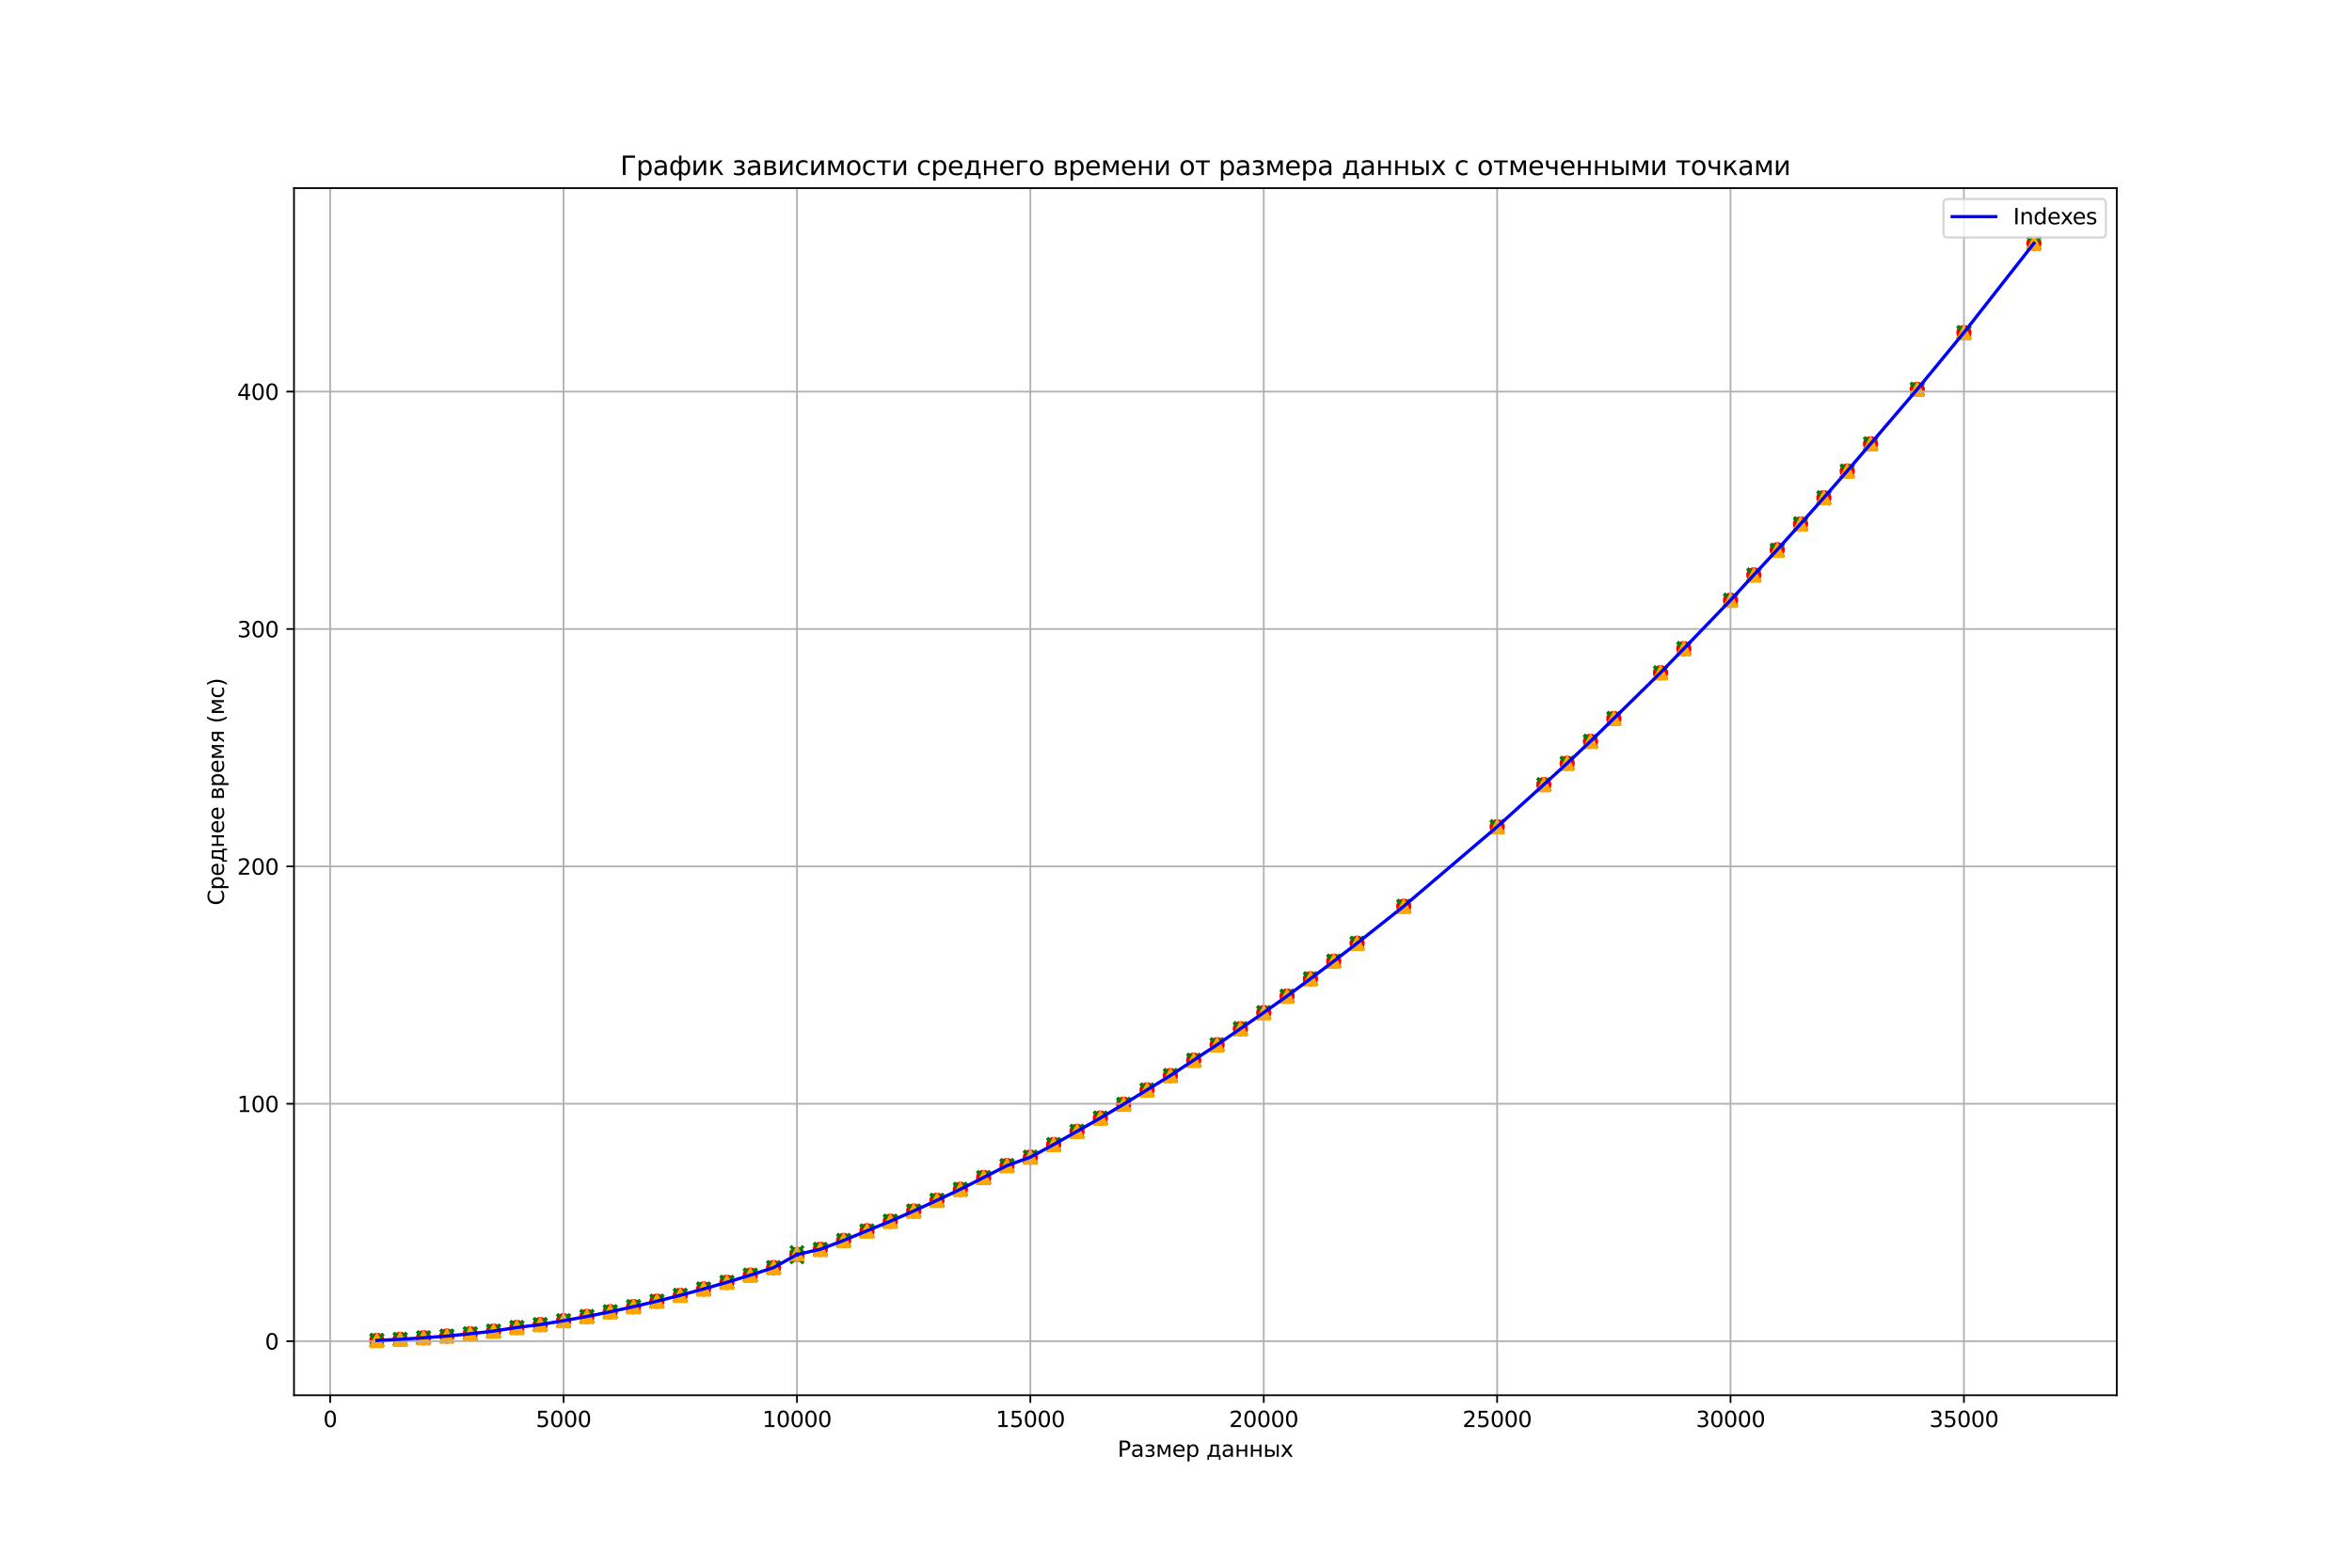 <?xml version="1.0" encoding="utf-8" standalone="no"?>
<!DOCTYPE svg PUBLIC "-//W3C//DTD SVG 1.1//EN"
  "http://www.w3.org/Graphics/SVG/1.1/DTD/svg11.dtd">
<svg xmlns:xlink="http://www.w3.org/1999/xlink" width="1080pt" height="720pt" viewBox="0 0 1080 720" xmlns="http://www.w3.org/2000/svg" version="1.1">
 <defs>
  <style type="text/css">*{stroke-linejoin: round; stroke-linecap: butt}</style>
 </defs>
 <g id="figure_1">
  <g id="patch_1">
   <path d="M 0 720 
L 1080 720 
L 1080 0 
L 0 0 
z
" style="fill: #ffffff"/>
  </g>
  <g id="axes_1">
   <g id="patch_2">
    <path d="M 135 640.8 
L 972 640.8 
L 972 86.4 
L 135 86.4 
z
" style="fill: #ffffff"/>
   </g>
   <g id="PathCollection_1">
    <defs>
     <path id="md249da7a49" d="M 0 3 
C 0.796 3 1.559 2.684 2.121 2.121 
C 2.684 1.559 3 0.796 3 0 
C 3 -0.796 2.684 -1.559 2.121 -2.121 
C 1.559 -2.684 0.796 -3 0 -3 
C -0.796 -3 -1.559 -2.684 -2.121 -2.121 
C -2.684 -1.559 -3 -0.796 -3 0 
C -3 0.796 -2.684 1.559 -2.121 2.121 
C -1.559 2.684 -0.796 3 0 3 
z
" style="stroke: #ff0000"/>
    </defs>
    <g clip-path="url(#p716a8a693c)">
     <use xlink:href="#md249da7a49" x="173.045" y="615.597" style="fill: #ff0000; stroke: #ff0000"/>
    </g>
   </g>
   <g id="PathCollection_2">
    <defs>
     <path id="m63bbe02744" d="M -3 3 
L 3 -3 
M -3 -3 
L 3 3 
" style="stroke: #008000; stroke-width: 1.5"/>
    </defs>
    <g clip-path="url(#p716a8a693c)">
     <use xlink:href="#m63bbe02744" x="173.045" y="615.6" style="fill: #008000; stroke: #008000; stroke-width: 1.5"/>
    </g>
   </g>
   <g id="PathCollection_3">
    <g clip-path="url(#p716a8a693c)">
     <use xlink:href="#m63bbe02744" x="173.045" y="615.597" style="fill: #008000; stroke: #008000; stroke-width: 1.5"/>
    </g>
   </g>
   <g id="PathCollection_4">
    <defs>
     <path id="m2d7dead7fd" d="M 0 -3 
L -3 3 
L 3 3 
z
" style="stroke: #ffa500"/>
    </defs>
    <g clip-path="url(#p716a8a693c)">
     <use xlink:href="#m2d7dead7fd" x="173.045" y="615.6" style="fill: #ffa500; stroke: #ffa500"/>
    </g>
   </g>
   <g id="PathCollection_5">
    <g clip-path="url(#p716a8a693c)">
     <use xlink:href="#md249da7a49" x="183.762" y="615.121" style="fill: #ff0000; stroke: #ff0000"/>
    </g>
   </g>
   <g id="PathCollection_6">
    <g clip-path="url(#p716a8a693c)">
     <use xlink:href="#m63bbe02744" x="183.762" y="615.131" style="fill: #008000; stroke: #008000; stroke-width: 1.5"/>
    </g>
   </g>
   <g id="PathCollection_7">
    <g clip-path="url(#p716a8a693c)">
     <use xlink:href="#m63bbe02744" x="183.762" y="615.114" style="fill: #008000; stroke: #008000; stroke-width: 1.5"/>
    </g>
   </g>
   <g id="PathCollection_8">
    <g clip-path="url(#p716a8a693c)">
     <use xlink:href="#m2d7dead7fd" x="183.762" y="615.122" style="fill: #ffa500; stroke: #ffa500"/>
    </g>
   </g>
   <g id="PathCollection_9">
    <g clip-path="url(#p716a8a693c)">
     <use xlink:href="#md249da7a49" x="194.48" y="614.401" style="fill: #ff0000; stroke: #ff0000"/>
    </g>
   </g>
   <g id="PathCollection_10">
    <g clip-path="url(#p716a8a693c)">
     <use xlink:href="#m63bbe02744" x="194.48" y="614.412" style="fill: #008000; stroke: #008000; stroke-width: 1.5"/>
    </g>
   </g>
   <g id="PathCollection_11">
    <g clip-path="url(#p716a8a693c)">
     <use xlink:href="#m63bbe02744" x="194.48" y="614.392" style="fill: #008000; stroke: #008000; stroke-width: 1.5"/>
    </g>
   </g>
   <g id="PathCollection_12">
    <g clip-path="url(#p716a8a693c)">
     <use xlink:href="#m2d7dead7fd" x="194.48" y="614.408" style="fill: #ffa500; stroke: #ffa500"/>
    </g>
   </g>
   <g id="PathCollection_13">
    <g clip-path="url(#p716a8a693c)">
     <use xlink:href="#md249da7a49" x="205.197" y="613.625" style="fill: #ff0000; stroke: #ff0000"/>
    </g>
   </g>
   <g id="PathCollection_14">
    <g clip-path="url(#p716a8a693c)">
     <use xlink:href="#m63bbe02744" x="205.197" y="613.636" style="fill: #008000; stroke: #008000; stroke-width: 1.5"/>
    </g>
   </g>
   <g id="PathCollection_15">
    <g clip-path="url(#p716a8a693c)">
     <use xlink:href="#m63bbe02744" x="205.197" y="613.627" style="fill: #008000; stroke: #008000; stroke-width: 1.5"/>
    </g>
   </g>
   <g id="PathCollection_16">
    <g clip-path="url(#p716a8a693c)">
     <use xlink:href="#m2d7dead7fd" x="205.197" y="613.63" style="fill: #ffa500; stroke: #ffa500"/>
    </g>
   </g>
   <g id="PathCollection_17">
    <g clip-path="url(#p716a8a693c)">
     <use xlink:href="#md249da7a49" x="215.914" y="612.558" style="fill: #ff0000; stroke: #ff0000"/>
    </g>
   </g>
   <g id="PathCollection_18">
    <g clip-path="url(#p716a8a693c)">
     <use xlink:href="#m63bbe02744" x="215.914" y="612.577" style="fill: #008000; stroke: #008000; stroke-width: 1.5"/>
    </g>
   </g>
   <g id="PathCollection_19">
    <g clip-path="url(#p716a8a693c)">
     <use xlink:href="#m63bbe02744" x="215.914" y="612.545" style="fill: #008000; stroke: #008000; stroke-width: 1.5"/>
    </g>
   </g>
   <g id="PathCollection_20">
    <g clip-path="url(#p716a8a693c)">
     <use xlink:href="#m2d7dead7fd" x="215.914" y="612.553" style="fill: #ffa500; stroke: #ffa500"/>
    </g>
   </g>
   <g id="PathCollection_21">
    <g clip-path="url(#p716a8a693c)">
     <use xlink:href="#md249da7a49" x="226.631" y="611.341" style="fill: #ff0000; stroke: #ff0000"/>
    </g>
   </g>
   <g id="PathCollection_22">
    <g clip-path="url(#p716a8a693c)">
     <use xlink:href="#m63bbe02744" x="226.631" y="611.346" style="fill: #008000; stroke: #008000; stroke-width: 1.5"/>
    </g>
   </g>
   <g id="PathCollection_23">
    <g clip-path="url(#p716a8a693c)">
     <use xlink:href="#m63bbe02744" x="226.631" y="611.34" style="fill: #008000; stroke: #008000; stroke-width: 1.5"/>
    </g>
   </g>
   <g id="PathCollection_24">
    <g clip-path="url(#p716a8a693c)">
     <use xlink:href="#m2d7dead7fd" x="226.631" y="611.344" style="fill: #ffa500; stroke: #ffa500"/>
    </g>
   </g>
   <g id="PathCollection_25">
    <g clip-path="url(#p716a8a693c)">
     <use xlink:href="#md249da7a49" x="237.348" y="609.676" style="fill: #ff0000; stroke: #ff0000"/>
    </g>
   </g>
   <g id="PathCollection_26">
    <g clip-path="url(#p716a8a693c)">
     <use xlink:href="#m63bbe02744" x="237.348" y="609.694" style="fill: #008000; stroke: #008000; stroke-width: 1.5"/>
    </g>
   </g>
   <g id="PathCollection_27">
    <g clip-path="url(#p716a8a693c)">
     <use xlink:href="#m63bbe02744" x="237.348" y="609.665" style="fill: #008000; stroke: #008000; stroke-width: 1.5"/>
    </g>
   </g>
   <g id="PathCollection_28">
    <g clip-path="url(#p716a8a693c)">
     <use xlink:href="#m2d7dead7fd" x="237.348" y="609.684" style="fill: #ffa500; stroke: #ffa500"/>
    </g>
   </g>
   <g id="PathCollection_29">
    <g clip-path="url(#p716a8a693c)">
     <use xlink:href="#md249da7a49" x="248.065" y="608.354" style="fill: #ff0000; stroke: #ff0000"/>
    </g>
   </g>
   <g id="PathCollection_30">
    <g clip-path="url(#p716a8a693c)">
     <use xlink:href="#m63bbe02744" x="248.065" y="608.374" style="fill: #008000; stroke: #008000; stroke-width: 1.5"/>
    </g>
   </g>
   <g id="PathCollection_31">
    <g clip-path="url(#p716a8a693c)">
     <use xlink:href="#m63bbe02744" x="248.065" y="608.349" style="fill: #008000; stroke: #008000; stroke-width: 1.5"/>
    </g>
   </g>
   <g id="PathCollection_32">
    <g clip-path="url(#p716a8a693c)">
     <use xlink:href="#m2d7dead7fd" x="248.065" y="608.362" style="fill: #ffa500; stroke: #ffa500"/>
    </g>
   </g>
   <g id="PathCollection_33">
    <g clip-path="url(#p716a8a693c)">
     <use xlink:href="#md249da7a49" x="258.782" y="606.567" style="fill: #ff0000; stroke: #ff0000"/>
    </g>
   </g>
   <g id="PathCollection_34">
    <g clip-path="url(#p716a8a693c)">
     <use xlink:href="#m63bbe02744" x="258.782" y="606.599" style="fill: #008000; stroke: #008000; stroke-width: 1.5"/>
    </g>
   </g>
   <g id="PathCollection_35">
    <g clip-path="url(#p716a8a693c)">
     <use xlink:href="#m63bbe02744" x="258.782" y="606.554" style="fill: #008000; stroke: #008000; stroke-width: 1.5"/>
    </g>
   </g>
   <g id="PathCollection_36">
    <g clip-path="url(#p716a8a693c)">
     <use xlink:href="#m2d7dead7fd" x="258.782" y="606.575" style="fill: #ffa500; stroke: #ffa500"/>
    </g>
   </g>
   <g id="PathCollection_37">
    <g clip-path="url(#p716a8a693c)">
     <use xlink:href="#md249da7a49" x="269.499" y="604.617" style="fill: #ff0000; stroke: #ff0000"/>
    </g>
   </g>
   <g id="PathCollection_38">
    <g clip-path="url(#p716a8a693c)">
     <use xlink:href="#m63bbe02744" x="269.499" y="604.631" style="fill: #008000; stroke: #008000; stroke-width: 1.5"/>
    </g>
   </g>
   <g id="PathCollection_39">
    <g clip-path="url(#p716a8a693c)">
     <use xlink:href="#m63bbe02744" x="269.499" y="604.61" style="fill: #008000; stroke: #008000; stroke-width: 1.5"/>
    </g>
   </g>
   <g id="PathCollection_40">
    <g clip-path="url(#p716a8a693c)">
     <use xlink:href="#m2d7dead7fd" x="269.499" y="604.621" style="fill: #ffa500; stroke: #ffa500"/>
    </g>
   </g>
   <g id="PathCollection_41">
    <g clip-path="url(#p716a8a693c)">
     <use xlink:href="#md249da7a49" x="280.216" y="602.456" style="fill: #ff0000; stroke: #ff0000"/>
    </g>
   </g>
   <g id="PathCollection_42">
    <g clip-path="url(#p716a8a693c)">
     <use xlink:href="#m63bbe02744" x="280.216" y="602.483" style="fill: #008000; stroke: #008000; stroke-width: 1.5"/>
    </g>
   </g>
   <g id="PathCollection_43">
    <g clip-path="url(#p716a8a693c)">
     <use xlink:href="#m63bbe02744" x="280.216" y="602.441" style="fill: #008000; stroke: #008000; stroke-width: 1.5"/>
    </g>
   </g>
   <g id="PathCollection_44">
    <g clip-path="url(#p716a8a693c)">
     <use xlink:href="#m2d7dead7fd" x="280.216" y="602.47" style="fill: #ffa500; stroke: #ffa500"/>
    </g>
   </g>
   <g id="PathCollection_45">
    <g clip-path="url(#p716a8a693c)">
     <use xlink:href="#md249da7a49" x="290.933" y="600.11" style="fill: #ff0000; stroke: #ff0000"/>
    </g>
   </g>
   <g id="PathCollection_46">
    <g clip-path="url(#p716a8a693c)">
     <use xlink:href="#m63bbe02744" x="290.933" y="600.129" style="fill: #008000; stroke: #008000; stroke-width: 1.5"/>
    </g>
   </g>
   <g id="PathCollection_47">
    <g clip-path="url(#p716a8a693c)">
     <use xlink:href="#m63bbe02744" x="290.933" y="600.085" style="fill: #008000; stroke: #008000; stroke-width: 1.5"/>
    </g>
   </g>
   <g id="PathCollection_48">
    <g clip-path="url(#p716a8a693c)">
     <use xlink:href="#m2d7dead7fd" x="290.933" y="600.122" style="fill: #ffa500; stroke: #ffa500"/>
    </g>
   </g>
   <g id="PathCollection_49">
    <g clip-path="url(#p716a8a693c)">
     <use xlink:href="#md249da7a49" x="301.65" y="597.602" style="fill: #ff0000; stroke: #ff0000"/>
    </g>
   </g>
   <g id="PathCollection_50">
    <g clip-path="url(#p716a8a693c)">
     <use xlink:href="#m63bbe02744" x="301.65" y="597.619" style="fill: #008000; stroke: #008000; stroke-width: 1.5"/>
    </g>
   </g>
   <g id="PathCollection_51">
    <g clip-path="url(#p716a8a693c)">
     <use xlink:href="#m63bbe02744" x="301.65" y="597.59" style="fill: #008000; stroke: #008000; stroke-width: 1.5"/>
    </g>
   </g>
   <g id="PathCollection_52">
    <g clip-path="url(#p716a8a693c)">
     <use xlink:href="#m2d7dead7fd" x="301.65" y="597.61" style="fill: #ffa500; stroke: #ffa500"/>
    </g>
   </g>
   <g id="PathCollection_53">
    <g clip-path="url(#p716a8a693c)">
     <use xlink:href="#md249da7a49" x="312.367" y="594.902" style="fill: #ff0000; stroke: #ff0000"/>
    </g>
   </g>
   <g id="PathCollection_54">
    <g clip-path="url(#p716a8a693c)">
     <use xlink:href="#m63bbe02744" x="312.367" y="594.929" style="fill: #008000; stroke: #008000; stroke-width: 1.5"/>
    </g>
   </g>
   <g id="PathCollection_55">
    <g clip-path="url(#p716a8a693c)">
     <use xlink:href="#m63bbe02744" x="312.367" y="594.889" style="fill: #008000; stroke: #008000; stroke-width: 1.5"/>
    </g>
   </g>
   <g id="PathCollection_56">
    <g clip-path="url(#p716a8a693c)">
     <use xlink:href="#m2d7dead7fd" x="312.367" y="594.908" style="fill: #ffa500; stroke: #ffa500"/>
    </g>
   </g>
   <g id="PathCollection_57">
    <g clip-path="url(#p716a8a693c)">
     <use xlink:href="#md249da7a49" x="323.084" y="591.986" style="fill: #ff0000; stroke: #ff0000"/>
    </g>
   </g>
   <g id="PathCollection_58">
    <g clip-path="url(#p716a8a693c)">
     <use xlink:href="#m63bbe02744" x="323.084" y="592.006" style="fill: #008000; stroke: #008000; stroke-width: 1.5"/>
    </g>
   </g>
   <g id="PathCollection_59">
    <g clip-path="url(#p716a8a693c)">
     <use xlink:href="#m63bbe02744" x="323.084" y="591.958" style="fill: #008000; stroke: #008000; stroke-width: 1.5"/>
    </g>
   </g>
   <g id="PathCollection_60">
    <g clip-path="url(#p716a8a693c)">
     <use xlink:href="#m2d7dead7fd" x="323.084" y="591.989" style="fill: #ffa500; stroke: #ffa500"/>
    </g>
   </g>
   <g id="PathCollection_61">
    <g clip-path="url(#p716a8a693c)">
     <use xlink:href="#md249da7a49" x="333.801" y="588.917" style="fill: #ff0000; stroke: #ff0000"/>
    </g>
   </g>
   <g id="PathCollection_62">
    <g clip-path="url(#p716a8a693c)">
     <use xlink:href="#m63bbe02744" x="333.801" y="588.933" style="fill: #008000; stroke: #008000; stroke-width: 1.5"/>
    </g>
   </g>
   <g id="PathCollection_63">
    <g clip-path="url(#p716a8a693c)">
     <use xlink:href="#m63bbe02744" x="333.801" y="588.902" style="fill: #008000; stroke: #008000; stroke-width: 1.5"/>
    </g>
   </g>
   <g id="PathCollection_64">
    <g clip-path="url(#p716a8a693c)">
     <use xlink:href="#m2d7dead7fd" x="333.801" y="588.916" style="fill: #ffa500; stroke: #ffa500"/>
    </g>
   </g>
   <g id="PathCollection_65">
    <g clip-path="url(#p716a8a693c)">
     <use xlink:href="#md249da7a49" x="344.518" y="585.642" style="fill: #ff0000; stroke: #ff0000"/>
    </g>
   </g>
   <g id="PathCollection_66">
    <g clip-path="url(#p716a8a693c)">
     <use xlink:href="#m63bbe02744" x="344.518" y="585.673" style="fill: #008000; stroke: #008000; stroke-width: 1.5"/>
    </g>
   </g>
   <g id="PathCollection_67">
    <g clip-path="url(#p716a8a693c)">
     <use xlink:href="#m63bbe02744" x="344.518" y="585.622" style="fill: #008000; stroke: #008000; stroke-width: 1.5"/>
    </g>
   </g>
   <g id="PathCollection_68">
    <g clip-path="url(#p716a8a693c)">
     <use xlink:href="#m2d7dead7fd" x="344.518" y="585.651" style="fill: #ffa500; stroke: #ffa500"/>
    </g>
   </g>
   <g id="PathCollection_69">
    <g clip-path="url(#p716a8a693c)">
     <use xlink:href="#md249da7a49" x="355.235" y="582.172" style="fill: #ff0000; stroke: #ff0000"/>
    </g>
   </g>
   <g id="PathCollection_70">
    <g clip-path="url(#p716a8a693c)">
     <use xlink:href="#m63bbe02744" x="355.235" y="582.206" style="fill: #008000; stroke: #008000; stroke-width: 1.5"/>
    </g>
   </g>
   <g id="PathCollection_71">
    <g clip-path="url(#p716a8a693c)">
     <use xlink:href="#m63bbe02744" x="355.235" y="582.154" style="fill: #008000; stroke: #008000; stroke-width: 1.5"/>
    </g>
   </g>
   <g id="PathCollection_72">
    <g clip-path="url(#p716a8a693c)">
     <use xlink:href="#m2d7dead7fd" x="355.235" y="582.163" style="fill: #ffa500; stroke: #ffa500"/>
    </g>
   </g>
   <g id="PathCollection_73">
    <g clip-path="url(#p716a8a693c)">
     <use xlink:href="#md249da7a49" x="365.952" y="576.161" style="fill: #ff0000; stroke: #ff0000"/>
    </g>
   </g>
   <g id="PathCollection_74">
    <g clip-path="url(#p716a8a693c)">
     <use xlink:href="#m63bbe02744" x="365.952" y="577.223" style="fill: #008000; stroke: #008000; stroke-width: 1.5"/>
    </g>
   </g>
   <g id="PathCollection_75">
    <g clip-path="url(#p716a8a693c)">
     <use xlink:href="#m63bbe02744" x="365.952" y="575.262" style="fill: #008000; stroke: #008000; stroke-width: 1.5"/>
    </g>
   </g>
   <g id="PathCollection_76">
    <g clip-path="url(#p716a8a693c)">
     <use xlink:href="#m2d7dead7fd" x="365.952" y="575.718" style="fill: #ffa500; stroke: #ffa500"/>
    </g>
   </g>
   <g id="PathCollection_77">
    <g clip-path="url(#p716a8a693c)">
     <use xlink:href="#md249da7a49" x="376.669" y="573.769" style="fill: #ff0000; stroke: #ff0000"/>
    </g>
   </g>
   <g id="PathCollection_78">
    <g clip-path="url(#p716a8a693c)">
     <use xlink:href="#m63bbe02744" x="376.669" y="573.866" style="fill: #008000; stroke: #008000; stroke-width: 1.5"/>
    </g>
   </g>
   <g id="PathCollection_79">
    <g clip-path="url(#p716a8a693c)">
     <use xlink:href="#m63bbe02744" x="376.669" y="573.758" style="fill: #008000; stroke: #008000; stroke-width: 1.5"/>
    </g>
   </g>
   <g id="PathCollection_80">
    <g clip-path="url(#p716a8a693c)">
     <use xlink:href="#m2d7dead7fd" x="376.669" y="573.83" style="fill: #ffa500; stroke: #ffa500"/>
    </g>
   </g>
   <g id="PathCollection_81">
    <g clip-path="url(#p716a8a693c)">
     <use xlink:href="#md249da7a49" x="387.386" y="569.699" style="fill: #ff0000; stroke: #ff0000"/>
    </g>
   </g>
   <g id="PathCollection_82">
    <g clip-path="url(#p716a8a693c)">
     <use xlink:href="#m63bbe02744" x="387.386" y="569.74" style="fill: #008000; stroke: #008000; stroke-width: 1.5"/>
    </g>
   </g>
   <g id="PathCollection_83">
    <g clip-path="url(#p716a8a693c)">
     <use xlink:href="#m63bbe02744" x="387.386" y="569.656" style="fill: #008000; stroke: #008000; stroke-width: 1.5"/>
    </g>
   </g>
   <g id="PathCollection_84">
    <g clip-path="url(#p716a8a693c)">
     <use xlink:href="#m2d7dead7fd" x="387.386" y="569.712" style="fill: #ffa500; stroke: #ffa500"/>
    </g>
   </g>
   <g id="PathCollection_85">
    <g clip-path="url(#p716a8a693c)">
     <use xlink:href="#md249da7a49" x="398.103" y="565.273" style="fill: #ff0000; stroke: #ff0000"/>
    </g>
   </g>
   <g id="PathCollection_86">
    <g clip-path="url(#p716a8a693c)">
     <use xlink:href="#m63bbe02744" x="398.103" y="565.439" style="fill: #008000; stroke: #008000; stroke-width: 1.5"/>
    </g>
   </g>
   <g id="PathCollection_87">
    <g clip-path="url(#p716a8a693c)">
     <use xlink:href="#m63bbe02744" x="398.103" y="565.295" style="fill: #008000; stroke: #008000; stroke-width: 1.5"/>
    </g>
   </g>
   <g id="PathCollection_88">
    <g clip-path="url(#p716a8a693c)">
     <use xlink:href="#m2d7dead7fd" x="398.103" y="565.371" style="fill: #ffa500; stroke: #ffa500"/>
    </g>
   </g>
   <g id="PathCollection_89">
    <g clip-path="url(#p716a8a693c)">
     <use xlink:href="#md249da7a49" x="408.82" y="560.872" style="fill: #ff0000; stroke: #ff0000"/>
    </g>
   </g>
   <g id="PathCollection_90">
    <g clip-path="url(#p716a8a693c)">
     <use xlink:href="#m63bbe02744" x="408.82" y="560.936" style="fill: #008000; stroke: #008000; stroke-width: 1.5"/>
    </g>
   </g>
   <g id="PathCollection_91">
    <g clip-path="url(#p716a8a693c)">
     <use xlink:href="#m63bbe02744" x="408.82" y="560.823" style="fill: #008000; stroke: #008000; stroke-width: 1.5"/>
    </g>
   </g>
   <g id="PathCollection_92">
    <g clip-path="url(#p716a8a693c)">
     <use xlink:href="#m2d7dead7fd" x="408.82" y="560.897" style="fill: #ffa500; stroke: #ffa500"/>
    </g>
   </g>
   <g id="PathCollection_93">
    <g clip-path="url(#p716a8a693c)">
     <use xlink:href="#md249da7a49" x="419.537" y="556.199" style="fill: #ff0000; stroke: #ff0000"/>
    </g>
   </g>
   <g id="PathCollection_94">
    <g clip-path="url(#p716a8a693c)">
     <use xlink:href="#m63bbe02744" x="419.537" y="556.257" style="fill: #008000; stroke: #008000; stroke-width: 1.5"/>
    </g>
   </g>
   <g id="PathCollection_95">
    <g clip-path="url(#p716a8a693c)">
     <use xlink:href="#m63bbe02744" x="419.537" y="556.166" style="fill: #008000; stroke: #008000; stroke-width: 1.5"/>
    </g>
   </g>
   <g id="PathCollection_96">
    <g clip-path="url(#p716a8a693c)">
     <use xlink:href="#m2d7dead7fd" x="419.537" y="556.229" style="fill: #ffa500; stroke: #ffa500"/>
    </g>
   </g>
   <g id="PathCollection_97">
    <g clip-path="url(#p716a8a693c)">
     <use xlink:href="#md249da7a49" x="430.254" y="551.268" style="fill: #ff0000; stroke: #ff0000"/>
    </g>
   </g>
   <g id="PathCollection_98">
    <g clip-path="url(#p716a8a693c)">
     <use xlink:href="#m63bbe02744" x="430.254" y="551.338" style="fill: #008000; stroke: #008000; stroke-width: 1.5"/>
    </g>
   </g>
   <g id="PathCollection_99">
    <g clip-path="url(#p716a8a693c)">
     <use xlink:href="#m63bbe02744" x="430.254" y="551.213" style="fill: #008000; stroke: #008000; stroke-width: 1.5"/>
    </g>
   </g>
   <g id="PathCollection_100">
    <g clip-path="url(#p716a8a693c)">
     <use xlink:href="#m2d7dead7fd" x="430.254" y="551.298" style="fill: #ffa500; stroke: #ffa500"/>
    </g>
   </g>
   <g id="PathCollection_101">
    <g clip-path="url(#p716a8a693c)">
     <use xlink:href="#md249da7a49" x="440.971" y="546.212" style="fill: #ff0000; stroke: #ff0000"/>
    </g>
   </g>
   <g id="PathCollection_102">
    <g clip-path="url(#p716a8a693c)">
     <use xlink:href="#m63bbe02744" x="440.971" y="546.262" style="fill: #008000; stroke: #008000; stroke-width: 1.5"/>
    </g>
   </g>
   <g id="PathCollection_103">
    <g clip-path="url(#p716a8a693c)">
     <use xlink:href="#m63bbe02744" x="440.971" y="546.171" style="fill: #008000; stroke: #008000; stroke-width: 1.5"/>
    </g>
   </g>
   <g id="PathCollection_104">
    <g clip-path="url(#p716a8a693c)">
     <use xlink:href="#m2d7dead7fd" x="440.971" y="546.24" style="fill: #ffa500; stroke: #ffa500"/>
    </g>
   </g>
   <g id="PathCollection_105">
    <g clip-path="url(#p716a8a693c)">
     <use xlink:href="#md249da7a49" x="451.688" y="540.781" style="fill: #ff0000; stroke: #ff0000"/>
    </g>
   </g>
   <g id="PathCollection_106">
    <g clip-path="url(#p716a8a693c)">
     <use xlink:href="#m63bbe02744" x="451.688" y="540.87" style="fill: #008000; stroke: #008000; stroke-width: 1.5"/>
    </g>
   </g>
   <g id="PathCollection_107">
    <g clip-path="url(#p716a8a693c)">
     <use xlink:href="#m63bbe02744" x="451.688" y="540.773" style="fill: #008000; stroke: #008000; stroke-width: 1.5"/>
    </g>
   </g>
   <g id="PathCollection_108">
    <g clip-path="url(#p716a8a693c)">
     <use xlink:href="#m2d7dead7fd" x="451.688" y="540.822" style="fill: #ffa500; stroke: #ffa500"/>
    </g>
   </g>
   <g id="PathCollection_109">
    <g clip-path="url(#p716a8a693c)">
     <use xlink:href="#md249da7a49" x="462.405" y="535.309" style="fill: #ff0000; stroke: #ff0000"/>
    </g>
   </g>
   <g id="PathCollection_110">
    <g clip-path="url(#p716a8a693c)">
     <use xlink:href="#m63bbe02744" x="462.405" y="535.405" style="fill: #008000; stroke: #008000; stroke-width: 1.5"/>
    </g>
   </g>
   <g id="PathCollection_111">
    <g clip-path="url(#p716a8a693c)">
     <use xlink:href="#m63bbe02744" x="462.405" y="535.253" style="fill: #008000; stroke: #008000; stroke-width: 1.5"/>
    </g>
   </g>
   <g id="PathCollection_112">
    <g clip-path="url(#p716a8a693c)">
     <use xlink:href="#m2d7dead7fd" x="462.405" y="535.381" style="fill: #ffa500; stroke: #ffa500"/>
    </g>
   </g>
   <g id="PathCollection_113">
    <g clip-path="url(#p716a8a693c)">
     <use xlink:href="#md249da7a49" x="473.122" y="531.456" style="fill: #ff0000; stroke: #ff0000"/>
    </g>
   </g>
   <g id="PathCollection_114">
    <g clip-path="url(#p716a8a693c)">
     <use xlink:href="#m63bbe02744" x="473.122" y="531.505" style="fill: #008000; stroke: #008000; stroke-width: 1.5"/>
    </g>
   </g>
   <g id="PathCollection_115">
    <g clip-path="url(#p716a8a693c)">
     <use xlink:href="#m63bbe02744" x="473.122" y="531.408" style="fill: #008000; stroke: #008000; stroke-width: 1.5"/>
    </g>
   </g>
   <g id="PathCollection_116">
    <g clip-path="url(#p716a8a693c)">
     <use xlink:href="#m2d7dead7fd" x="473.122" y="531.47" style="fill: #ffa500; stroke: #ffa500"/>
    </g>
   </g>
   <g id="PathCollection_117">
    <g clip-path="url(#p716a8a693c)">
     <use xlink:href="#md249da7a49" x="483.839" y="525.653" style="fill: #ff0000; stroke: #ff0000"/>
    </g>
   </g>
   <g id="PathCollection_118">
    <g clip-path="url(#p716a8a693c)">
     <use xlink:href="#m63bbe02744" x="483.839" y="525.7" style="fill: #008000; stroke: #008000; stroke-width: 1.5"/>
    </g>
   </g>
   <g id="PathCollection_119">
    <g clip-path="url(#p716a8a693c)">
     <use xlink:href="#m63bbe02744" x="483.839" y="525.622" style="fill: #008000; stroke: #008000; stroke-width: 1.5"/>
    </g>
   </g>
   <g id="PathCollection_120">
    <g clip-path="url(#p716a8a693c)">
     <use xlink:href="#m2d7dead7fd" x="483.839" y="525.658" style="fill: #ffa500; stroke: #ffa500"/>
    </g>
   </g>
   <g id="PathCollection_121">
    <g clip-path="url(#p716a8a693c)">
     <use xlink:href="#md249da7a49" x="494.556" y="519.587" style="fill: #ff0000; stroke: #ff0000"/>
    </g>
   </g>
   <g id="PathCollection_122">
    <g clip-path="url(#p716a8a693c)">
     <use xlink:href="#m63bbe02744" x="494.556" y="519.663" style="fill: #008000; stroke: #008000; stroke-width: 1.5"/>
    </g>
   </g>
   <g id="PathCollection_123">
    <g clip-path="url(#p716a8a693c)">
     <use xlink:href="#m63bbe02744" x="494.556" y="519.523" style="fill: #008000; stroke: #008000; stroke-width: 1.5"/>
    </g>
   </g>
   <g id="PathCollection_124">
    <g clip-path="url(#p716a8a693c)">
     <use xlink:href="#m2d7dead7fd" x="494.556" y="519.606" style="fill: #ffa500; stroke: #ffa500"/>
    </g>
   </g>
   <g id="PathCollection_125">
    <g clip-path="url(#p716a8a693c)">
     <use xlink:href="#md249da7a49" x="505.273" y="513.486" style="fill: #ff0000; stroke: #ff0000"/>
    </g>
   </g>
   <g id="PathCollection_126">
    <g clip-path="url(#p716a8a693c)">
     <use xlink:href="#m63bbe02744" x="505.273" y="513.52" style="fill: #008000; stroke: #008000; stroke-width: 1.5"/>
    </g>
   </g>
   <g id="PathCollection_127">
    <g clip-path="url(#p716a8a693c)">
     <use xlink:href="#m63bbe02744" x="505.273" y="513.472" style="fill: #008000; stroke: #008000; stroke-width: 1.5"/>
    </g>
   </g>
   <g id="PathCollection_128">
    <g clip-path="url(#p716a8a693c)">
     <use xlink:href="#m2d7dead7fd" x="505.273" y="513.504" style="fill: #ffa500; stroke: #ffa500"/>
    </g>
   </g>
   <g id="PathCollection_129">
    <g clip-path="url(#p716a8a693c)">
     <use xlink:href="#md249da7a49" x="515.99" y="507.119" style="fill: #ff0000; stroke: #ff0000"/>
    </g>
   </g>
   <g id="PathCollection_130">
    <g clip-path="url(#p716a8a693c)">
     <use xlink:href="#m63bbe02744" x="515.99" y="507.213" style="fill: #008000; stroke: #008000; stroke-width: 1.5"/>
    </g>
   </g>
   <g id="PathCollection_131">
    <g clip-path="url(#p716a8a693c)">
     <use xlink:href="#m63bbe02744" x="515.99" y="507.152" style="fill: #008000; stroke: #008000; stroke-width: 1.5"/>
    </g>
   </g>
   <g id="PathCollection_132">
    <g clip-path="url(#p716a8a693c)">
     <use xlink:href="#m2d7dead7fd" x="515.99" y="507.181" style="fill: #ffa500; stroke: #ffa500"/>
    </g>
   </g>
   <g id="PathCollection_133">
    <g clip-path="url(#p716a8a693c)">
     <use xlink:href="#md249da7a49" x="526.707" y="500.553" style="fill: #ff0000; stroke: #ff0000"/>
    </g>
   </g>
   <g id="PathCollection_134">
    <g clip-path="url(#p716a8a693c)">
     <use xlink:href="#m63bbe02744" x="526.707" y="500.627" style="fill: #008000; stroke: #008000; stroke-width: 1.5"/>
    </g>
   </g>
   <g id="PathCollection_135">
    <g clip-path="url(#p716a8a693c)">
     <use xlink:href="#m63bbe02744" x="526.707" y="500.583" style="fill: #008000; stroke: #008000; stroke-width: 1.5"/>
    </g>
   </g>
   <g id="PathCollection_136">
    <g clip-path="url(#p716a8a693c)">
     <use xlink:href="#m2d7dead7fd" x="526.707" y="500.602" style="fill: #ffa500; stroke: #ffa500"/>
    </g>
   </g>
   <g id="PathCollection_137">
    <g clip-path="url(#p716a8a693c)">
     <use xlink:href="#md249da7a49" x="537.424" y="493.971" style="fill: #ff0000; stroke: #ff0000"/>
    </g>
   </g>
   <g id="PathCollection_138">
    <g clip-path="url(#p716a8a693c)">
     <use xlink:href="#m63bbe02744" x="537.424" y="494.087" style="fill: #008000; stroke: #008000; stroke-width: 1.5"/>
    </g>
   </g>
   <g id="PathCollection_139">
    <g clip-path="url(#p716a8a693c)">
     <use xlink:href="#m63bbe02744" x="537.424" y="493.876" style="fill: #008000; stroke: #008000; stroke-width: 1.5"/>
    </g>
   </g>
   <g id="PathCollection_140">
    <g clip-path="url(#p716a8a693c)">
     <use xlink:href="#m2d7dead7fd" x="537.424" y="493.975" style="fill: #ffa500; stroke: #ffa500"/>
    </g>
   </g>
   <g id="PathCollection_141">
    <g clip-path="url(#p716a8a693c)">
     <use xlink:href="#md249da7a49" x="548.141" y="486.898" style="fill: #ff0000; stroke: #ff0000"/>
    </g>
   </g>
   <g id="PathCollection_142">
    <g clip-path="url(#p716a8a693c)">
     <use xlink:href="#m63bbe02744" x="548.141" y="487.03" style="fill: #008000; stroke: #008000; stroke-width: 1.5"/>
    </g>
   </g>
   <g id="PathCollection_143">
    <g clip-path="url(#p716a8a693c)">
     <use xlink:href="#m63bbe02744" x="548.141" y="486.866" style="fill: #008000; stroke: #008000; stroke-width: 1.5"/>
    </g>
   </g>
   <g id="PathCollection_144">
    <g clip-path="url(#p716a8a693c)">
     <use xlink:href="#m2d7dead7fd" x="548.141" y="487.005" style="fill: #ffa500; stroke: #ffa500"/>
    </g>
   </g>
   <g id="PathCollection_145">
    <g clip-path="url(#p716a8a693c)">
     <use xlink:href="#md249da7a49" x="558.859" y="479.826" style="fill: #ff0000; stroke: #ff0000"/>
    </g>
   </g>
   <g id="PathCollection_146">
    <g clip-path="url(#p716a8a693c)">
     <use xlink:href="#m63bbe02744" x="558.859" y="479.9" style="fill: #008000; stroke: #008000; stroke-width: 1.5"/>
    </g>
   </g>
   <g id="PathCollection_147">
    <g clip-path="url(#p716a8a693c)">
     <use xlink:href="#m63bbe02744" x="558.859" y="479.787" style="fill: #008000; stroke: #008000; stroke-width: 1.5"/>
    </g>
   </g>
   <g id="PathCollection_148">
    <g clip-path="url(#p716a8a693c)">
     <use xlink:href="#m2d7dead7fd" x="558.859" y="479.872" style="fill: #ffa500; stroke: #ffa500"/>
    </g>
   </g>
   <g id="PathCollection_149">
    <g clip-path="url(#p716a8a693c)">
     <use xlink:href="#md249da7a49" x="569.576" y="472.457" style="fill: #ff0000; stroke: #ff0000"/>
    </g>
   </g>
   <g id="PathCollection_150">
    <g clip-path="url(#p716a8a693c)">
     <use xlink:href="#m63bbe02744" x="569.576" y="472.597" style="fill: #008000; stroke: #008000; stroke-width: 1.5"/>
    </g>
   </g>
   <g id="PathCollection_151">
    <g clip-path="url(#p716a8a693c)">
     <use xlink:href="#m63bbe02744" x="569.576" y="472.355" style="fill: #008000; stroke: #008000; stroke-width: 1.5"/>
    </g>
   </g>
   <g id="PathCollection_152">
    <g clip-path="url(#p716a8a693c)">
     <use xlink:href="#m2d7dead7fd" x="569.576" y="472.397" style="fill: #ffa500; stroke: #ffa500"/>
    </g>
   </g>
   <g id="PathCollection_153">
    <g clip-path="url(#p716a8a693c)">
     <use xlink:href="#md249da7a49" x="580.293" y="465.057" style="fill: #ff0000; stroke: #ff0000"/>
    </g>
   </g>
   <g id="PathCollection_154">
    <g clip-path="url(#p716a8a693c)">
     <use xlink:href="#m63bbe02744" x="580.293" y="465.141" style="fill: #008000; stroke: #008000; stroke-width: 1.5"/>
    </g>
   </g>
   <g id="PathCollection_155">
    <g clip-path="url(#p716a8a693c)">
     <use xlink:href="#m63bbe02744" x="580.293" y="465.034" style="fill: #008000; stroke: #008000; stroke-width: 1.5"/>
    </g>
   </g>
   <g id="PathCollection_156">
    <g clip-path="url(#p716a8a693c)">
     <use xlink:href="#m2d7dead7fd" x="580.293" y="465.114" style="fill: #ffa500; stroke: #ffa500"/>
    </g>
   </g>
   <g id="PathCollection_157">
    <g clip-path="url(#p716a8a693c)">
     <use xlink:href="#md249da7a49" x="591.01" y="457.46" style="fill: #ff0000; stroke: #ff0000"/>
    </g>
   </g>
   <g id="PathCollection_158">
    <g clip-path="url(#p716a8a693c)">
     <use xlink:href="#m63bbe02744" x="591.01" y="457.558" style="fill: #008000; stroke: #008000; stroke-width: 1.5"/>
    </g>
   </g>
   <g id="PathCollection_159">
    <g clip-path="url(#p716a8a693c)">
     <use xlink:href="#m63bbe02744" x="591.01" y="457.478" style="fill: #008000; stroke: #008000; stroke-width: 1.5"/>
    </g>
   </g>
   <g id="PathCollection_160">
    <g clip-path="url(#p716a8a693c)">
     <use xlink:href="#m2d7dead7fd" x="591.01" y="457.513" style="fill: #ffa500; stroke: #ffa500"/>
    </g>
   </g>
   <g id="PathCollection_161">
    <g clip-path="url(#p716a8a693c)">
     <use xlink:href="#md249da7a49" x="601.727" y="449.521" style="fill: #ff0000; stroke: #ff0000"/>
    </g>
   </g>
   <g id="PathCollection_162">
    <g clip-path="url(#p716a8a693c)">
     <use xlink:href="#m63bbe02744" x="601.727" y="449.602" style="fill: #008000; stroke: #008000; stroke-width: 1.5"/>
    </g>
   </g>
   <g id="PathCollection_163">
    <g clip-path="url(#p716a8a693c)">
     <use xlink:href="#m63bbe02744" x="601.727" y="449.454" style="fill: #008000; stroke: #008000; stroke-width: 1.5"/>
    </g>
   </g>
   <g id="PathCollection_164">
    <g clip-path="url(#p716a8a693c)">
     <use xlink:href="#m2d7dead7fd" x="601.727" y="449.506" style="fill: #ffa500; stroke: #ffa500"/>
    </g>
   </g>
   <g id="PathCollection_165">
    <g clip-path="url(#p716a8a693c)">
     <use xlink:href="#md249da7a49" x="612.444" y="441.459" style="fill: #ff0000; stroke: #ff0000"/>
    </g>
   </g>
   <g id="PathCollection_166">
    <g clip-path="url(#p716a8a693c)">
     <use xlink:href="#m63bbe02744" x="612.444" y="441.552" style="fill: #008000; stroke: #008000; stroke-width: 1.5"/>
    </g>
   </g>
   <g id="PathCollection_167">
    <g clip-path="url(#p716a8a693c)">
     <use xlink:href="#m63bbe02744" x="612.444" y="441.359" style="fill: #008000; stroke: #008000; stroke-width: 1.5"/>
    </g>
   </g>
   <g id="PathCollection_168">
    <g clip-path="url(#p716a8a693c)">
     <use xlink:href="#m2d7dead7fd" x="612.444" y="441.43" style="fill: #ffa500; stroke: #ffa500"/>
    </g>
   </g>
   <g id="PathCollection_169">
    <g clip-path="url(#p716a8a693c)">
     <use xlink:href="#md249da7a49" x="623.161" y="433.192" style="fill: #ff0000; stroke: #ff0000"/>
    </g>
   </g>
   <g id="PathCollection_170">
    <g clip-path="url(#p716a8a693c)">
     <use xlink:href="#m63bbe02744" x="623.161" y="433.3" style="fill: #008000; stroke: #008000; stroke-width: 1.5"/>
    </g>
   </g>
   <g id="PathCollection_171">
    <g clip-path="url(#p716a8a693c)">
     <use xlink:href="#m63bbe02744" x="623.161" y="433.179" style="fill: #008000; stroke: #008000; stroke-width: 1.5"/>
    </g>
   </g>
   <g id="PathCollection_172">
    <g clip-path="url(#p716a8a693c)">
     <use xlink:href="#m2d7dead7fd" x="623.161" y="433.241" style="fill: #ffa500; stroke: #ffa500"/>
    </g>
   </g>
   <g id="PathCollection_173">
    <g clip-path="url(#p716a8a693c)">
     <use xlink:href="#md249da7a49" x="644.595" y="416.207" style="fill: #ff0000; stroke: #ff0000"/>
    </g>
   </g>
   <g id="PathCollection_174">
    <g clip-path="url(#p716a8a693c)">
     <use xlink:href="#m63bbe02744" x="644.595" y="416.29" style="fill: #008000; stroke: #008000; stroke-width: 1.5"/>
    </g>
   </g>
   <g id="PathCollection_175">
    <g clip-path="url(#p716a8a693c)">
     <use xlink:href="#m63bbe02744" x="644.595" y="416.211" style="fill: #008000; stroke: #008000; stroke-width: 1.5"/>
    </g>
   </g>
   <g id="PathCollection_176">
    <g clip-path="url(#p716a8a693c)">
     <use xlink:href="#m2d7dead7fd" x="644.595" y="416.243" style="fill: #ffa500; stroke: #ffa500"/>
    </g>
   </g>
   <g id="PathCollection_177">
    <g clip-path="url(#p716a8a693c)">
     <use xlink:href="#md249da7a49" x="687.463" y="379.702" style="fill: #ff0000; stroke: #ff0000"/>
    </g>
   </g>
   <g id="PathCollection_178">
    <g clip-path="url(#p716a8a693c)">
     <use xlink:href="#m63bbe02744" x="687.463" y="379.844" style="fill: #008000; stroke: #008000; stroke-width: 1.5"/>
    </g>
   </g>
   <g id="PathCollection_179">
    <g clip-path="url(#p716a8a693c)">
     <use xlink:href="#m63bbe02744" x="687.463" y="379.593" style="fill: #008000; stroke: #008000; stroke-width: 1.5"/>
    </g>
   </g>
   <g id="PathCollection_180">
    <g clip-path="url(#p716a8a693c)">
     <use xlink:href="#m2d7dead7fd" x="687.463" y="379.713" style="fill: #ffa500; stroke: #ffa500"/>
    </g>
   </g>
   <g id="PathCollection_181">
    <g clip-path="url(#p716a8a693c)">
     <use xlink:href="#md249da7a49" x="708.897" y="360.348" style="fill: #ff0000; stroke: #ff0000"/>
    </g>
   </g>
   <g id="PathCollection_182">
    <g clip-path="url(#p716a8a693c)">
     <use xlink:href="#m63bbe02744" x="708.897" y="360.41" style="fill: #008000; stroke: #008000; stroke-width: 1.5"/>
    </g>
   </g>
   <g id="PathCollection_183">
    <g clip-path="url(#p716a8a693c)">
     <use xlink:href="#m63bbe02744" x="708.897" y="360.339" style="fill: #008000; stroke: #008000; stroke-width: 1.5"/>
    </g>
   </g>
   <g id="PathCollection_184">
    <g clip-path="url(#p716a8a693c)">
     <use xlink:href="#m2d7dead7fd" x="708.897" y="360.369" style="fill: #ffa500; stroke: #ffa500"/>
    </g>
   </g>
   <g id="PathCollection_185">
    <g clip-path="url(#p716a8a693c)">
     <use xlink:href="#md249da7a49" x="719.614" y="350.557" style="fill: #ff0000; stroke: #ff0000"/>
    </g>
   </g>
   <g id="PathCollection_186">
    <g clip-path="url(#p716a8a693c)">
     <use xlink:href="#m63bbe02744" x="719.614" y="350.681" style="fill: #008000; stroke: #008000; stroke-width: 1.5"/>
    </g>
   </g>
   <g id="PathCollection_187">
    <g clip-path="url(#p716a8a693c)">
     <use xlink:href="#m63bbe02744" x="719.614" y="350.463" style="fill: #008000; stroke: #008000; stroke-width: 1.5"/>
    </g>
   </g>
   <g id="PathCollection_188">
    <g clip-path="url(#p716a8a693c)">
     <use xlink:href="#m2d7dead7fd" x="719.614" y="350.561" style="fill: #ffa500; stroke: #ffa500"/>
    </g>
   </g>
   <g id="PathCollection_189">
    <g clip-path="url(#p716a8a693c)">
     <use xlink:href="#md249da7a49" x="730.331" y="340.456" style="fill: #ff0000; stroke: #ff0000"/>
    </g>
   </g>
   <g id="PathCollection_190">
    <g clip-path="url(#p716a8a693c)">
     <use xlink:href="#m63bbe02744" x="730.331" y="340.587" style="fill: #008000; stroke: #008000; stroke-width: 1.5"/>
    </g>
   </g>
   <g id="PathCollection_191">
    <g clip-path="url(#p716a8a693c)">
     <use xlink:href="#m63bbe02744" x="730.331" y="340.343" style="fill: #008000; stroke: #008000; stroke-width: 1.5"/>
    </g>
   </g>
   <g id="PathCollection_192">
    <g clip-path="url(#p716a8a693c)">
     <use xlink:href="#m2d7dead7fd" x="730.331" y="340.489" style="fill: #ffa500; stroke: #ffa500"/>
    </g>
   </g>
   <g id="PathCollection_193">
    <g clip-path="url(#p716a8a693c)">
     <use xlink:href="#md249da7a49" x="741.048" y="329.997" style="fill: #ff0000; stroke: #ff0000"/>
    </g>
   </g>
   <g id="PathCollection_194">
    <g clip-path="url(#p716a8a693c)">
     <use xlink:href="#m63bbe02744" x="741.048" y="330.083" style="fill: #008000; stroke: #008000; stroke-width: 1.5"/>
    </g>
   </g>
   <g id="PathCollection_195">
    <g clip-path="url(#p716a8a693c)">
     <use xlink:href="#m63bbe02744" x="741.048" y="329.861" style="fill: #008000; stroke: #008000; stroke-width: 1.5"/>
    </g>
   </g>
   <g id="PathCollection_196">
    <g clip-path="url(#p716a8a693c)">
     <use xlink:href="#m2d7dead7fd" x="741.048" y="329.996" style="fill: #ffa500; stroke: #ffa500"/>
    </g>
   </g>
   <g id="PathCollection_197">
    <g clip-path="url(#p716a8a693c)">
     <use xlink:href="#md249da7a49" x="762.482" y="308.958" style="fill: #ff0000; stroke: #ff0000"/>
    </g>
   </g>
   <g id="PathCollection_198">
    <g clip-path="url(#p716a8a693c)">
     <use xlink:href="#m63bbe02744" x="762.482" y="309.023" style="fill: #008000; stroke: #008000; stroke-width: 1.5"/>
    </g>
   </g>
   <g id="PathCollection_199">
    <g clip-path="url(#p716a8a693c)">
     <use xlink:href="#m63bbe02744" x="762.482" y="308.953" style="fill: #008000; stroke: #008000; stroke-width: 1.5"/>
    </g>
   </g>
   <g id="PathCollection_200">
    <g clip-path="url(#p716a8a693c)">
     <use xlink:href="#m2d7dead7fd" x="762.482" y="308.979" style="fill: #ffa500; stroke: #ffa500"/>
    </g>
   </g>
   <g id="PathCollection_201">
    <g clip-path="url(#p716a8a693c)">
     <use xlink:href="#md249da7a49" x="773.199" y="297.908" style="fill: #ff0000; stroke: #ff0000"/>
    </g>
   </g>
   <g id="PathCollection_202">
    <g clip-path="url(#p716a8a693c)">
     <use xlink:href="#m63bbe02744" x="773.199" y="298.04" style="fill: #008000; stroke: #008000; stroke-width: 1.5"/>
    </g>
   </g>
   <g id="PathCollection_203">
    <g clip-path="url(#p716a8a693c)">
     <use xlink:href="#m63bbe02744" x="773.199" y="297.745" style="fill: #008000; stroke: #008000; stroke-width: 1.5"/>
    </g>
   </g>
   <g id="PathCollection_204">
    <g clip-path="url(#p716a8a693c)">
     <use xlink:href="#m2d7dead7fd" x="773.199" y="297.876" style="fill: #ffa500; stroke: #ffa500"/>
    </g>
   </g>
   <g id="PathCollection_205">
    <g clip-path="url(#p716a8a693c)">
     <use xlink:href="#md249da7a49" x="794.633" y="275.66" style="fill: #ff0000; stroke: #ff0000"/>
    </g>
   </g>
   <g id="PathCollection_206">
    <g clip-path="url(#p716a8a693c)">
     <use xlink:href="#m63bbe02744" x="794.633" y="275.749" style="fill: #008000; stroke: #008000; stroke-width: 1.5"/>
    </g>
   </g>
   <g id="PathCollection_207">
    <g clip-path="url(#p716a8a693c)">
     <use xlink:href="#m63bbe02744" x="794.633" y="275.589" style="fill: #008000; stroke: #008000; stroke-width: 1.5"/>
    </g>
   </g>
   <g id="PathCollection_208">
    <g clip-path="url(#p716a8a693c)">
     <use xlink:href="#m2d7dead7fd" x="794.633" y="275.696" style="fill: #ffa500; stroke: #ffa500"/>
    </g>
   </g>
   <g id="PathCollection_209">
    <g clip-path="url(#p716a8a693c)">
     <use xlink:href="#md249da7a49" x="805.35" y="264.034" style="fill: #ff0000; stroke: #ff0000"/>
    </g>
   </g>
   <g id="PathCollection_210">
    <g clip-path="url(#p716a8a693c)">
     <use xlink:href="#m63bbe02744" x="805.35" y="264.158" style="fill: #008000; stroke: #008000; stroke-width: 1.5"/>
    </g>
   </g>
   <g id="PathCollection_211">
    <g clip-path="url(#p716a8a693c)">
     <use xlink:href="#m63bbe02744" x="805.35" y="264.007" style="fill: #008000; stroke: #008000; stroke-width: 1.5"/>
    </g>
   </g>
   <g id="PathCollection_212">
    <g clip-path="url(#p716a8a693c)">
     <use xlink:href="#m2d7dead7fd" x="805.35" y="264.087" style="fill: #ffa500; stroke: #ffa500"/>
    </g>
   </g>
   <g id="PathCollection_213">
    <g clip-path="url(#p716a8a693c)">
     <use xlink:href="#md249da7a49" x="816.067" y="252.496" style="fill: #ff0000; stroke: #ff0000"/>
    </g>
   </g>
   <g id="PathCollection_214">
    <g clip-path="url(#p716a8a693c)">
     <use xlink:href="#m63bbe02744" x="816.067" y="252.864" style="fill: #008000; stroke: #008000; stroke-width: 1.5"/>
    </g>
   </g>
   <g id="PathCollection_215">
    <g clip-path="url(#p716a8a693c)">
     <use xlink:href="#m63bbe02744" x="816.067" y="252.682" style="fill: #008000; stroke: #008000; stroke-width: 1.5"/>
    </g>
   </g>
   <g id="PathCollection_216">
    <g clip-path="url(#p716a8a693c)">
     <use xlink:href="#m2d7dead7fd" x="816.067" y="252.747" style="fill: #ffa500; stroke: #ffa500"/>
    </g>
   </g>
   <g id="PathCollection_217">
    <g clip-path="url(#p716a8a693c)">
     <use xlink:href="#md249da7a49" x="826.784" y="240.624" style="fill: #ff0000; stroke: #ff0000"/>
    </g>
   </g>
   <g id="PathCollection_218">
    <g clip-path="url(#p716a8a693c)">
     <use xlink:href="#m63bbe02744" x="826.784" y="240.848" style="fill: #008000; stroke: #008000; stroke-width: 1.5"/>
    </g>
   </g>
   <g id="PathCollection_219">
    <g clip-path="url(#p716a8a693c)">
     <use xlink:href="#m63bbe02744" x="826.784" y="240.436" style="fill: #008000; stroke: #008000; stroke-width: 1.5"/>
    </g>
   </g>
   <g id="PathCollection_220">
    <g clip-path="url(#p716a8a693c)">
     <use xlink:href="#m2d7dead7fd" x="826.784" y="240.605" style="fill: #ffa500; stroke: #ffa500"/>
    </g>
   </g>
   <g id="PathCollection_221">
    <g clip-path="url(#p716a8a693c)">
     <use xlink:href="#md249da7a49" x="837.501" y="228.567" style="fill: #ff0000; stroke: #ff0000"/>
    </g>
   </g>
   <g id="PathCollection_222">
    <g clip-path="url(#p716a8a693c)">
     <use xlink:href="#m63bbe02744" x="837.501" y="228.687" style="fill: #008000; stroke: #008000; stroke-width: 1.5"/>
    </g>
   </g>
   <g id="PathCollection_223">
    <g clip-path="url(#p716a8a693c)">
     <use xlink:href="#m63bbe02744" x="837.501" y="228.501" style="fill: #008000; stroke: #008000; stroke-width: 1.5"/>
    </g>
   </g>
   <g id="PathCollection_224">
    <g clip-path="url(#p716a8a693c)">
     <use xlink:href="#m2d7dead7fd" x="837.501" y="228.542" style="fill: #ffa500; stroke: #ffa500"/>
    </g>
   </g>
   <g id="PathCollection_225">
    <g clip-path="url(#p716a8a693c)">
     <use xlink:href="#md249da7a49" x="848.218" y="216.325" style="fill: #ff0000; stroke: #ff0000"/>
    </g>
   </g>
   <g id="PathCollection_226">
    <g clip-path="url(#p716a8a693c)">
     <use xlink:href="#m63bbe02744" x="848.218" y="216.443" style="fill: #008000; stroke: #008000; stroke-width: 1.5"/>
    </g>
   </g>
   <g id="PathCollection_227">
    <g clip-path="url(#p716a8a693c)">
     <use xlink:href="#m63bbe02744" x="848.218" y="216.295" style="fill: #008000; stroke: #008000; stroke-width: 1.5"/>
    </g>
   </g>
   <g id="PathCollection_228">
    <g clip-path="url(#p716a8a693c)">
     <use xlink:href="#m2d7dead7fd" x="848.218" y="216.335" style="fill: #ffa500; stroke: #ffa500"/>
    </g>
   </g>
   <g id="PathCollection_229">
    <g clip-path="url(#p716a8a693c)">
     <use xlink:href="#md249da7a49" x="858.935" y="203.83" style="fill: #ff0000; stroke: #ff0000"/>
    </g>
   </g>
   <g id="PathCollection_230">
    <g clip-path="url(#p716a8a693c)">
     <use xlink:href="#m63bbe02744" x="858.935" y="203.876" style="fill: #008000; stroke: #008000; stroke-width: 1.5"/>
    </g>
   </g>
   <g id="PathCollection_231">
    <g clip-path="url(#p716a8a693c)">
     <use xlink:href="#m63bbe02744" x="858.935" y="203.753" style="fill: #008000; stroke: #008000; stroke-width: 1.5"/>
    </g>
   </g>
   <g id="PathCollection_232">
    <g clip-path="url(#p716a8a693c)">
     <use xlink:href="#m2d7dead7fd" x="858.935" y="203.868" style="fill: #ffa500; stroke: #ffa500"/>
    </g>
   </g>
   <g id="PathCollection_233">
    <g clip-path="url(#p716a8a693c)">
     <use xlink:href="#md249da7a49" x="880.369" y="178.801" style="fill: #ff0000; stroke: #ff0000"/>
    </g>
   </g>
   <g id="PathCollection_234">
    <g clip-path="url(#p716a8a693c)">
     <use xlink:href="#m63bbe02744" x="880.369" y="178.873" style="fill: #008000; stroke: #008000; stroke-width: 1.5"/>
    </g>
   </g>
   <g id="PathCollection_235">
    <g clip-path="url(#p716a8a693c)">
     <use xlink:href="#m63bbe02744" x="880.369" y="178.687" style="fill: #008000; stroke: #008000; stroke-width: 1.5"/>
    </g>
   </g>
   <g id="PathCollection_236">
    <g clip-path="url(#p716a8a693c)">
     <use xlink:href="#m2d7dead7fd" x="880.369" y="178.815" style="fill: #ffa500; stroke: #ffa500"/>
    </g>
   </g>
   <g id="PathCollection_237">
    <g clip-path="url(#p716a8a693c)">
     <use xlink:href="#md249da7a49" x="901.803" y="152.751" style="fill: #ff0000; stroke: #ff0000"/>
    </g>
   </g>
   <g id="PathCollection_238">
    <g clip-path="url(#p716a8a693c)">
     <use xlink:href="#m63bbe02744" x="901.803" y="152.839" style="fill: #008000; stroke: #008000; stroke-width: 1.5"/>
    </g>
   </g>
   <g id="PathCollection_239">
    <g clip-path="url(#p716a8a693c)">
     <use xlink:href="#m63bbe02744" x="901.803" y="152.692" style="fill: #008000; stroke: #008000; stroke-width: 1.5"/>
    </g>
   </g>
   <g id="PathCollection_240">
    <g clip-path="url(#p716a8a693c)">
     <use xlink:href="#m2d7dead7fd" x="901.803" y="152.758" style="fill: #ffa500; stroke: #ffa500"/>
    </g>
   </g>
   <g id="PathCollection_241">
    <g clip-path="url(#p716a8a693c)">
     <use xlink:href="#md249da7a49" x="933.955" y="111.726" style="fill: #ff0000; stroke: #ff0000"/>
    </g>
   </g>
   <g id="PathCollection_242">
    <g clip-path="url(#p716a8a693c)">
     <use xlink:href="#m63bbe02744" x="933.955" y="111.899" style="fill: #008000; stroke: #008000; stroke-width: 1.5"/>
    </g>
   </g>
   <g id="PathCollection_243">
    <g clip-path="url(#p716a8a693c)">
     <use xlink:href="#m63bbe02744" x="933.955" y="111.6" style="fill: #008000; stroke: #008000; stroke-width: 1.5"/>
    </g>
   </g>
   <g id="PathCollection_244">
    <g clip-path="url(#p716a8a693c)">
     <use xlink:href="#m2d7dead7fd" x="933.955" y="111.686" style="fill: #ffa500; stroke: #ffa500"/>
    </g>
   </g>
   <g id="matplotlib.axis_1">
    <g id="xtick_1">
     <g id="line2d_1">
      <path d="M 151.611 640.8 
L 151.611 86.4 
" clip-path="url(#p716a8a693c)" style="fill: none; stroke: #b0b0b0; stroke-width: 0.8; stroke-linecap: square"/>
     </g>
     <g id="line2d_2">
      <defs>
       <path id="me347fd4f90" d="M 0 0 
L 0 3.5 
" style="stroke: #000000; stroke-width: 0.8"/>
      </defs>
      <g>
       <use xlink:href="#me347fd4f90" x="151.611" y="640.8" style="stroke: #000000; stroke-width: 0.8"/>
      </g>
     </g>
     <g id="text_1">
      <!-- 0 -->
      <g transform="translate(148.43 655.398) scale(0.1 -0.1)">
       <defs>
        <path id="DejaVuSans-30" d="M 2034 4250 
Q 1547 4250 1301 3770 
Q 1056 3291 1056 2328 
Q 1056 1369 1301 889 
Q 1547 409 2034 409 
Q 2525 409 2770 889 
Q 3016 1369 3016 2328 
Q 3016 3291 2770 3770 
Q 2525 4250 2034 4250 
z
M 2034 4750 
Q 2819 4750 3233 4129 
Q 3647 3509 3647 2328 
Q 3647 1150 3233 529 
Q 2819 -91 2034 -91 
Q 1250 -91 836 529 
Q 422 1150 422 2328 
Q 422 3509 836 4129 
Q 1250 4750 2034 4750 
z
" transform="scale(0.016)"/>
       </defs>
       <use xlink:href="#DejaVuSans-30"/>
      </g>
     </g>
    </g>
    <g id="xtick_2">
     <g id="line2d_3">
      <path d="M 258.782 640.8 
L 258.782 86.4 
" clip-path="url(#p716a8a693c)" style="fill: none; stroke: #b0b0b0; stroke-width: 0.8; stroke-linecap: square"/>
     </g>
     <g id="line2d_4">
      <g>
       <use xlink:href="#me347fd4f90" x="258.782" y="640.8" style="stroke: #000000; stroke-width: 0.8"/>
      </g>
     </g>
     <g id="text_2">
      <!-- 5000 -->
      <g transform="translate(246.057 655.398) scale(0.1 -0.1)">
       <defs>
        <path id="DejaVuSans-35" d="M 691 4666 
L 3169 4666 
L 3169 4134 
L 1269 4134 
L 1269 2991 
Q 1406 3038 1543 3061 
Q 1681 3084 1819 3084 
Q 2600 3084 3056 2656 
Q 3513 2228 3513 1497 
Q 3513 744 3044 326 
Q 2575 -91 1722 -91 
Q 1428 -91 1123 -41 
Q 819 9 494 109 
L 494 744 
Q 775 591 1075 516 
Q 1375 441 1709 441 
Q 2250 441 2565 725 
Q 2881 1009 2881 1497 
Q 2881 1984 2565 2268 
Q 2250 2553 1709 2553 
Q 1456 2553 1204 2497 
Q 953 2441 691 2322 
L 691 4666 
z
" transform="scale(0.016)"/>
       </defs>
       <use xlink:href="#DejaVuSans-35"/>
       <use xlink:href="#DejaVuSans-30" x="63.623"/>
       <use xlink:href="#DejaVuSans-30" x="127.246"/>
       <use xlink:href="#DejaVuSans-30" x="190.869"/>
      </g>
     </g>
    </g>
    <g id="xtick_3">
     <g id="line2d_5">
      <path d="M 365.952 640.8 
L 365.952 86.4 
" clip-path="url(#p716a8a693c)" style="fill: none; stroke: #b0b0b0; stroke-width: 0.8; stroke-linecap: square"/>
     </g>
     <g id="line2d_6">
      <g>
       <use xlink:href="#me347fd4f90" x="365.952" y="640.8" style="stroke: #000000; stroke-width: 0.8"/>
      </g>
     </g>
     <g id="text_3">
      <!-- 10000 -->
      <g transform="translate(350.046 655.398) scale(0.1 -0.1)">
       <defs>
        <path id="DejaVuSans-31" d="M 794 531 
L 1825 531 
L 1825 4091 
L 703 3866 
L 703 4441 
L 1819 4666 
L 2450 4666 
L 2450 531 
L 3481 531 
L 3481 0 
L 794 0 
L 794 531 
z
" transform="scale(0.016)"/>
       </defs>
       <use xlink:href="#DejaVuSans-31"/>
       <use xlink:href="#DejaVuSans-30" x="63.623"/>
       <use xlink:href="#DejaVuSans-30" x="127.246"/>
       <use xlink:href="#DejaVuSans-30" x="190.869"/>
       <use xlink:href="#DejaVuSans-30" x="254.492"/>
      </g>
     </g>
    </g>
    <g id="xtick_4">
     <g id="line2d_7">
      <path d="M 473.122 640.8 
L 473.122 86.4 
" clip-path="url(#p716a8a693c)" style="fill: none; stroke: #b0b0b0; stroke-width: 0.8; stroke-linecap: square"/>
     </g>
     <g id="line2d_8">
      <g>
       <use xlink:href="#me347fd4f90" x="473.122" y="640.8" style="stroke: #000000; stroke-width: 0.8"/>
      </g>
     </g>
     <g id="text_4">
      <!-- 15000 -->
      <g transform="translate(457.216 655.398) scale(0.1 -0.1)">
       <use xlink:href="#DejaVuSans-31"/>
       <use xlink:href="#DejaVuSans-35" x="63.623"/>
       <use xlink:href="#DejaVuSans-30" x="127.246"/>
       <use xlink:href="#DejaVuSans-30" x="190.869"/>
       <use xlink:href="#DejaVuSans-30" x="254.492"/>
      </g>
     </g>
    </g>
    <g id="xtick_5">
     <g id="line2d_9">
      <path d="M 580.293 640.8 
L 580.293 86.4 
" clip-path="url(#p716a8a693c)" style="fill: none; stroke: #b0b0b0; stroke-width: 0.8; stroke-linecap: square"/>
     </g>
     <g id="line2d_10">
      <g>
       <use xlink:href="#me347fd4f90" x="580.293" y="640.8" style="stroke: #000000; stroke-width: 0.8"/>
      </g>
     </g>
     <g id="text_5">
      <!-- 20000 -->
      <g transform="translate(564.386 655.398) scale(0.1 -0.1)">
       <defs>
        <path id="DejaVuSans-32" d="M 1228 531 
L 3431 531 
L 3431 0 
L 469 0 
L 469 531 
Q 828 903 1448 1529 
Q 2069 2156 2228 2338 
Q 2531 2678 2651 2914 
Q 2772 3150 2772 3378 
Q 2772 3750 2511 3984 
Q 2250 4219 1831 4219 
Q 1534 4219 1204 4116 
Q 875 4013 500 3803 
L 500 4441 
Q 881 4594 1212 4672 
Q 1544 4750 1819 4750 
Q 2544 4750 2975 4387 
Q 3406 4025 3406 3419 
Q 3406 3131 3298 2873 
Q 3191 2616 2906 2266 
Q 2828 2175 2409 1742 
Q 1991 1309 1228 531 
z
" transform="scale(0.016)"/>
       </defs>
       <use xlink:href="#DejaVuSans-32"/>
       <use xlink:href="#DejaVuSans-30" x="63.623"/>
       <use xlink:href="#DejaVuSans-30" x="127.246"/>
       <use xlink:href="#DejaVuSans-30" x="190.869"/>
       <use xlink:href="#DejaVuSans-30" x="254.492"/>
      </g>
     </g>
    </g>
    <g id="xtick_6">
     <g id="line2d_11">
      <path d="M 687.463 640.8 
L 687.463 86.4 
" clip-path="url(#p716a8a693c)" style="fill: none; stroke: #b0b0b0; stroke-width: 0.8; stroke-linecap: square"/>
     </g>
     <g id="line2d_12">
      <g>
       <use xlink:href="#me347fd4f90" x="687.463" y="640.8" style="stroke: #000000; stroke-width: 0.8"/>
      </g>
     </g>
     <g id="text_6">
      <!-- 25000 -->
      <g transform="translate(671.557 655.398) scale(0.1 -0.1)">
       <use xlink:href="#DejaVuSans-32"/>
       <use xlink:href="#DejaVuSans-35" x="63.623"/>
       <use xlink:href="#DejaVuSans-30" x="127.246"/>
       <use xlink:href="#DejaVuSans-30" x="190.869"/>
       <use xlink:href="#DejaVuSans-30" x="254.492"/>
      </g>
     </g>
    </g>
    <g id="xtick_7">
     <g id="line2d_13">
      <path d="M 794.633 640.8 
L 794.633 86.4 
" clip-path="url(#p716a8a693c)" style="fill: none; stroke: #b0b0b0; stroke-width: 0.8; stroke-linecap: square"/>
     </g>
     <g id="line2d_14">
      <g>
       <use xlink:href="#me347fd4f90" x="794.633" y="640.8" style="stroke: #000000; stroke-width: 0.8"/>
      </g>
     </g>
     <g id="text_7">
      <!-- 30000 -->
      <g transform="translate(778.727 655.398) scale(0.1 -0.1)">
       <defs>
        <path id="DejaVuSans-33" d="M 2597 2516 
Q 3050 2419 3304 2112 
Q 3559 1806 3559 1356 
Q 3559 666 3084 287 
Q 2609 -91 1734 -91 
Q 1441 -91 1130 -33 
Q 819 25 488 141 
L 488 750 
Q 750 597 1062 519 
Q 1375 441 1716 441 
Q 2309 441 2620 675 
Q 2931 909 2931 1356 
Q 2931 1769 2642 2001 
Q 2353 2234 1838 2234 
L 1294 2234 
L 1294 2753 
L 1863 2753 
Q 2328 2753 2575 2939 
Q 2822 3125 2822 3475 
Q 2822 3834 2567 4026 
Q 2313 4219 1838 4219 
Q 1578 4219 1281 4162 
Q 984 4106 628 3988 
L 628 4550 
Q 988 4650 1302 4700 
Q 1616 4750 1894 4750 
Q 2613 4750 3031 4423 
Q 3450 4097 3450 3541 
Q 3450 3153 3228 2886 
Q 3006 2619 2597 2516 
z
" transform="scale(0.016)"/>
       </defs>
       <use xlink:href="#DejaVuSans-33"/>
       <use xlink:href="#DejaVuSans-30" x="63.623"/>
       <use xlink:href="#DejaVuSans-30" x="127.246"/>
       <use xlink:href="#DejaVuSans-30" x="190.869"/>
       <use xlink:href="#DejaVuSans-30" x="254.492"/>
      </g>
     </g>
    </g>
    <g id="xtick_8">
     <g id="line2d_15">
      <path d="M 901.803 640.8 
L 901.803 86.4 
" clip-path="url(#p716a8a693c)" style="fill: none; stroke: #b0b0b0; stroke-width: 0.8; stroke-linecap: square"/>
     </g>
     <g id="line2d_16">
      <g>
       <use xlink:href="#me347fd4f90" x="901.803" y="640.8" style="stroke: #000000; stroke-width: 0.8"/>
      </g>
     </g>
     <g id="text_8">
      <!-- 35000 -->
      <g transform="translate(885.897 655.398) scale(0.1 -0.1)">
       <use xlink:href="#DejaVuSans-33"/>
       <use xlink:href="#DejaVuSans-35" x="63.623"/>
       <use xlink:href="#DejaVuSans-30" x="127.246"/>
       <use xlink:href="#DejaVuSans-30" x="190.869"/>
       <use xlink:href="#DejaVuSans-30" x="254.492"/>
      </g>
     </g>
    </g>
    <g id="text_9">
     <!-- Размер данных -->
     <g transform="translate(513.185 669.077) scale(0.1 -0.1)">
      <defs>
       <path id="DejaVuSans-420" d="M 1259 4147 
L 1259 2394 
L 2053 2394 
Q 2494 2394 2734 2622 
Q 2975 2850 2975 3272 
Q 2975 3691 2734 3919 
Q 2494 4147 2053 4147 
L 1259 4147 
z
M 628 4666 
L 2053 4666 
Q 2838 4666 3239 4311 
Q 3641 3956 3641 3272 
Q 3641 2581 3239 2228 
Q 2838 1875 2053 1875 
L 1259 1875 
L 1259 0 
L 628 0 
L 628 4666 
z
" transform="scale(0.016)"/>
       <path id="DejaVuSans-430" d="M 2194 1759 
Q 1497 1759 1228 1600 
Q 959 1441 959 1056 
Q 959 750 1161 570 
Q 1363 391 1709 391 
Q 2188 391 2477 730 
Q 2766 1069 2766 1631 
L 2766 1759 
L 2194 1759 
z
M 3341 1997 
L 3341 0 
L 2766 0 
L 2766 531 
Q 2569 213 2275 61 
Q 1981 -91 1556 -91 
Q 1019 -91 701 211 
Q 384 513 384 1019 
Q 384 1609 779 1909 
Q 1175 2209 1959 2209 
L 2766 2209 
L 2766 2266 
Q 2766 2663 2505 2880 
Q 2244 3097 1772 3097 
Q 1472 3097 1187 3025 
Q 903 2953 641 2809 
L 641 3341 
Q 956 3463 1253 3523 
Q 1550 3584 1831 3584 
Q 2591 3584 2966 3190 
Q 3341 2797 3341 1997 
z
" transform="scale(0.016)"/>
       <path id="DejaVuSans-437" d="M 2206 1888 
Q 2594 1813 2809 1584 
Q 3025 1356 3025 1019 
Q 3025 478 2622 193 
Q 2219 -91 1475 -91 
Q 1225 -91 961 -47 
Q 697 -3 416 84 
L 416 619 
Q 638 503 903 445 
Q 1169 388 1459 388 
Q 1931 388 2195 563 
Q 2459 738 2459 1019 
Q 2459 1294 2225 1461 
Q 1991 1628 1563 1628 
L 1100 1628 
L 1100 2103 
L 1584 2103 
Q 1947 2103 2158 2242 
Q 2369 2381 2369 2600 
Q 2369 2800 2151 2944 
Q 1934 3088 1563 3088 
Q 1341 3088 1089 3047 
Q 838 3006 534 2916 
L 534 3438 
Q 841 3513 1106 3550 
Q 1372 3588 1609 3588 
Q 2222 3588 2576 3342 
Q 2931 3097 2931 2656 
Q 2931 2366 2743 2164 
Q 2556 1963 2206 1888 
z
" transform="scale(0.016)"/>
       <path id="DejaVuSans-43c" d="M 581 3500 
L 1422 3500 
L 2416 1156 
L 3413 3500 
L 4247 3500 
L 4247 0 
L 3669 0 
L 3669 2950 
L 2703 672 
L 2128 672 
L 1159 2950 
L 1159 0 
L 581 0 
L 581 3500 
z
" transform="scale(0.016)"/>
       <path id="DejaVuSans-435" d="M 3597 1894 
L 3597 1613 
L 953 1613 
Q 991 1019 1311 708 
Q 1631 397 2203 397 
Q 2534 397 2845 478 
Q 3156 559 3463 722 
L 3463 178 
Q 3153 47 2828 -22 
Q 2503 -91 2169 -91 
Q 1331 -91 842 396 
Q 353 884 353 1716 
Q 353 2575 817 3079 
Q 1281 3584 2069 3584 
Q 2775 3584 3186 3129 
Q 3597 2675 3597 1894 
z
M 3022 2063 
Q 3016 2534 2758 2815 
Q 2500 3097 2075 3097 
Q 1594 3097 1305 2825 
Q 1016 2553 972 2059 
L 3022 2063 
z
" transform="scale(0.016)"/>
       <path id="DejaVuSans-440" d="M 1159 525 
L 1159 -1331 
L 581 -1331 
L 581 3500 
L 1159 3500 
L 1159 2969 
Q 1341 3281 1617 3432 
Q 1894 3584 2278 3584 
Q 2916 3584 3314 3078 
Q 3713 2572 3713 1747 
Q 3713 922 3314 415 
Q 2916 -91 2278 -91 
Q 1894 -91 1617 61 
Q 1341 213 1159 525 
z
M 3116 1747 
Q 3116 2381 2855 2742 
Q 2594 3103 2138 3103 
Q 1681 3103 1420 2742 
Q 1159 2381 1159 1747 
Q 1159 1113 1420 752 
Q 1681 391 2138 391 
Q 2594 391 2855 752 
Q 3116 1113 3116 1747 
z
" transform="scale(0.016)"/>
       <path id="DejaVuSans-20" transform="scale(0.016)"/>
       <path id="DejaVuSans-434" d="M 1384 459 
L 3053 459 
L 3053 3041 
L 1844 3041 
L 1844 2603 
Q 1844 1316 1475 628 
L 1384 459 
z
M 550 459 
Q 834 584 959 850 
Q 1266 1509 1266 2838 
L 1266 3500 
L 3631 3500 
L 3631 459 
L 4091 459 
L 4091 -884 
L 3631 -884 
L 3631 0 
L 794 0 
L 794 -884 
L 334 -884 
L 334 459 
L 550 459 
z
" transform="scale(0.016)"/>
       <path id="DejaVuSans-43d" d="M 581 3500 
L 1159 3500 
L 1159 2072 
L 3025 2072 
L 3025 3500 
L 3603 3500 
L 3603 0 
L 3025 0 
L 3025 1613 
L 1159 1613 
L 1159 0 
L 581 0 
L 581 3500 
z
" transform="scale(0.016)"/>
       <path id="DejaVuSans-44b" d="M 3907 3500 
L 4482 3500 
L 4482 0 
L 3907 0 
L 3907 3500 
z
M 4195 3584 
L 4195 3584 
z
M 2781 1038 
Q 2781 1319 2576 1466 
Q 2372 1613 1978 1613 
L 1159 1613 
L 1159 459 
L 1978 459 
Q 2372 459 2576 607 
Q 2781 756 2781 1038 
z
M 581 3500 
L 1159 3500 
L 1159 2072 
L 2003 2072 
Q 2672 2072 3033 1817 
Q 3394 1563 3394 1038 
Q 3394 513 3033 256 
Q 2672 0 2003 0 
L 581 0 
L 581 3500 
z
" transform="scale(0.016)"/>
       <path id="DejaVuSans-445" d="M 3513 3500 
L 2247 1797 
L 3578 0 
L 2900 0 
L 1881 1375 
L 863 0 
L 184 0 
L 1544 1831 
L 300 3500 
L 978 3500 
L 1906 2253 
L 2834 3500 
L 3513 3500 
z
" transform="scale(0.016)"/>
      </defs>
      <use xlink:href="#DejaVuSans-420"/>
      <use xlink:href="#DejaVuSans-430" x="60.303"/>
      <use xlink:href="#DejaVuSans-437" x="121.582"/>
      <use xlink:href="#DejaVuSans-43c" x="174.756"/>
      <use xlink:href="#DejaVuSans-435" x="250.195"/>
      <use xlink:href="#DejaVuSans-440" x="311.719"/>
      <use xlink:href="#DejaVuSans-20" x="375.195"/>
      <use xlink:href="#DejaVuSans-434" x="406.982"/>
      <use xlink:href="#DejaVuSans-430" x="476.123"/>
      <use xlink:href="#DejaVuSans-43d" x="537.402"/>
      <use xlink:href="#DejaVuSans-43d" x="602.783"/>
      <use xlink:href="#DejaVuSans-44b" x="668.164"/>
      <use xlink:href="#DejaVuSans-445" x="747.119"/>
     </g>
    </g>
   </g>
   <g id="matplotlib.axis_2">
    <g id="ytick_1">
     <g id="line2d_17">
      <path d="M 135 615.979 
L 972 615.979 
" clip-path="url(#p716a8a693c)" style="fill: none; stroke: #b0b0b0; stroke-width: 0.8; stroke-linecap: square"/>
     </g>
     <g id="line2d_18">
      <defs>
       <path id="m490bf3f436" d="M 0 0 
L -3.5 0 
" style="stroke: #000000; stroke-width: 0.8"/>
      </defs>
      <g>
       <use xlink:href="#m490bf3f436" x="135" y="615.979" style="stroke: #000000; stroke-width: 0.8"/>
      </g>
     </g>
     <g id="text_10">
      <!-- 0 -->
      <g transform="translate(121.638 619.778) scale(0.1 -0.1)">
       <use xlink:href="#DejaVuSans-30"/>
      </g>
     </g>
    </g>
    <g id="ytick_2">
     <g id="line2d_19">
      <path d="M 135 506.947 
L 972 506.947 
" clip-path="url(#p716a8a693c)" style="fill: none; stroke: #b0b0b0; stroke-width: 0.8; stroke-linecap: square"/>
     </g>
     <g id="line2d_20">
      <g>
       <use xlink:href="#m490bf3f436" x="135" y="506.947" style="stroke: #000000; stroke-width: 0.8"/>
      </g>
     </g>
     <g id="text_11">
      <!-- 100 -->
      <g transform="translate(108.912 510.746) scale(0.1 -0.1)">
       <use xlink:href="#DejaVuSans-31"/>
       <use xlink:href="#DejaVuSans-30" x="63.623"/>
       <use xlink:href="#DejaVuSans-30" x="127.246"/>
      </g>
     </g>
    </g>
    <g id="ytick_3">
     <g id="line2d_21">
      <path d="M 135 397.915 
L 972 397.915 
" clip-path="url(#p716a8a693c)" style="fill: none; stroke: #b0b0b0; stroke-width: 0.8; stroke-linecap: square"/>
     </g>
     <g id="line2d_22">
      <g>
       <use xlink:href="#m490bf3f436" x="135" y="397.915" style="stroke: #000000; stroke-width: 0.8"/>
      </g>
     </g>
     <g id="text_12">
      <!-- 200 -->
      <g transform="translate(108.912 401.714) scale(0.1 -0.1)">
       <use xlink:href="#DejaVuSans-32"/>
       <use xlink:href="#DejaVuSans-30" x="63.623"/>
       <use xlink:href="#DejaVuSans-30" x="127.246"/>
      </g>
     </g>
    </g>
    <g id="ytick_4">
     <g id="line2d_23">
      <path d="M 135 288.882 
L 972 288.882 
" clip-path="url(#p716a8a693c)" style="fill: none; stroke: #b0b0b0; stroke-width: 0.8; stroke-linecap: square"/>
     </g>
     <g id="line2d_24">
      <g>
       <use xlink:href="#m490bf3f436" x="135" y="288.882" style="stroke: #000000; stroke-width: 0.8"/>
      </g>
     </g>
     <g id="text_13">
      <!-- 300 -->
      <g transform="translate(108.912 292.681) scale(0.1 -0.1)">
       <use xlink:href="#DejaVuSans-33"/>
       <use xlink:href="#DejaVuSans-30" x="63.623"/>
       <use xlink:href="#DejaVuSans-30" x="127.246"/>
      </g>
     </g>
    </g>
    <g id="ytick_5">
     <g id="line2d_25">
      <path d="M 135 179.85 
L 972 179.85 
" clip-path="url(#p716a8a693c)" style="fill: none; stroke: #b0b0b0; stroke-width: 0.8; stroke-linecap: square"/>
     </g>
     <g id="line2d_26">
      <g>
       <use xlink:href="#m490bf3f436" x="135" y="179.85" style="stroke: #000000; stroke-width: 0.8"/>
      </g>
     </g>
     <g id="text_14">
      <!-- 400 -->
      <g transform="translate(108.912 183.649) scale(0.1 -0.1)">
       <defs>
        <path id="DejaVuSans-34" d="M 2419 4116 
L 825 1625 
L 2419 1625 
L 2419 4116 
z
M 2253 4666 
L 3047 4666 
L 3047 1625 
L 3713 1625 
L 3713 1100 
L 3047 1100 
L 3047 0 
L 2419 0 
L 2419 1100 
L 313 1100 
L 313 1709 
L 2253 4666 
z
" transform="scale(0.016)"/>
       </defs>
       <use xlink:href="#DejaVuSans-34"/>
       <use xlink:href="#DejaVuSans-30" x="63.623"/>
       <use xlink:href="#DejaVuSans-30" x="127.246"/>
      </g>
     </g>
    </g>
    <g id="text_15">
     <!-- Среднее время (мс) -->
     <g transform="translate(102.833 415.799) rotate(-90) scale(0.1 -0.1)">
      <defs>
       <path id="DejaVuSans-421" d="M 4122 4306 
L 4122 3641 
Q 3803 3938 3442 4084 
Q 3081 4231 2675 4231 
Q 1875 4231 1450 3742 
Q 1025 3253 1025 2328 
Q 1025 1406 1450 917 
Q 1875 428 2675 428 
Q 3081 428 3442 575 
Q 3803 722 4122 1019 
L 4122 359 
Q 3791 134 3420 21 
Q 3050 -91 2638 -91 
Q 1578 -91 968 557 
Q 359 1206 359 2328 
Q 359 3453 968 4101 
Q 1578 4750 2638 4750 
Q 3056 4750 3426 4639 
Q 3797 4528 4122 4306 
z
" transform="scale(0.016)"/>
       <path id="DejaVuSans-432" d="M 1156 1613 
L 1156 459 
L 1975 459 
Q 2369 459 2575 607 
Q 2781 756 2781 1038 
Q 2781 1319 2575 1466 
Q 2369 1613 1975 1613 
L 1156 1613 
z
M 1156 3041 
L 1156 2072 
L 1913 2072 
Q 2238 2072 2444 2201 
Q 2650 2331 2650 2563 
Q 2650 2794 2444 2917 
Q 2238 3041 1913 3041 
L 1156 3041 
z
M 581 3500 
L 1950 3500 
Q 2566 3500 2897 3275 
Q 3228 3050 3228 2634 
Q 3228 2313 3059 2123 
Q 2891 1934 2559 1888 
Q 2956 1813 3175 1575 
Q 3394 1338 3394 981 
Q 3394 513 3033 256 
Q 2672 0 2003 0 
L 581 0 
L 581 3500 
z
" transform="scale(0.016)"/>
       <path id="DejaVuSans-44f" d="M 1181 2491 
Q 1181 2231 1381 2084 
Q 1581 1938 1953 1938 
L 2728 1938 
L 2728 3041 
L 1953 3041 
Q 1581 3041 1381 2897 
Q 1181 2753 1181 2491 
z
M 363 0 
L 1431 1534 
Q 1069 1616 828 1830 
Q 588 2044 588 2491 
Q 588 2997 923 3248 
Q 1259 3500 1938 3500 
L 3306 3500 
L 3306 0 
L 2728 0 
L 2728 1478 
L 2013 1478 
L 981 0 
L 363 0 
z
" transform="scale(0.016)"/>
       <path id="DejaVuSans-28" d="M 1984 4856 
Q 1566 4138 1362 3434 
Q 1159 2731 1159 2009 
Q 1159 1288 1364 580 
Q 1569 -128 1984 -844 
L 1484 -844 
Q 1016 -109 783 600 
Q 550 1309 550 2009 
Q 550 2706 781 3412 
Q 1013 4119 1484 4856 
L 1984 4856 
z
" transform="scale(0.016)"/>
       <path id="DejaVuSans-441" d="M 3122 3366 
L 3122 2828 
Q 2878 2963 2633 3030 
Q 2388 3097 2138 3097 
Q 1578 3097 1268 2742 
Q 959 2388 959 1747 
Q 959 1106 1268 751 
Q 1578 397 2138 397 
Q 2388 397 2633 464 
Q 2878 531 3122 666 
L 3122 134 
Q 2881 22 2623 -34 
Q 2366 -91 2075 -91 
Q 1284 -91 818 406 
Q 353 903 353 1747 
Q 353 2603 823 3093 
Q 1294 3584 2113 3584 
Q 2378 3584 2631 3529 
Q 2884 3475 3122 3366 
z
" transform="scale(0.016)"/>
       <path id="DejaVuSans-29" d="M 513 4856 
L 1013 4856 
Q 1481 4119 1714 3412 
Q 1947 2706 1947 2009 
Q 1947 1309 1714 600 
Q 1481 -109 1013 -844 
L 513 -844 
Q 928 -128 1133 580 
Q 1338 1288 1338 2009 
Q 1338 2731 1133 3434 
Q 928 4138 513 4856 
z
" transform="scale(0.016)"/>
      </defs>
      <use xlink:href="#DejaVuSans-421"/>
      <use xlink:href="#DejaVuSans-440" x="69.824"/>
      <use xlink:href="#DejaVuSans-435" x="133.301"/>
      <use xlink:href="#DejaVuSans-434" x="194.824"/>
      <use xlink:href="#DejaVuSans-43d" x="263.965"/>
      <use xlink:href="#DejaVuSans-435" x="329.346"/>
      <use xlink:href="#DejaVuSans-435" x="390.869"/>
      <use xlink:href="#DejaVuSans-20" x="452.393"/>
      <use xlink:href="#DejaVuSans-432" x="484.18"/>
      <use xlink:href="#DejaVuSans-440" x="543.115"/>
      <use xlink:href="#DejaVuSans-435" x="606.592"/>
      <use xlink:href="#DejaVuSans-43c" x="668.115"/>
      <use xlink:href="#DejaVuSans-44f" x="743.555"/>
      <use xlink:href="#DejaVuSans-20" x="803.711"/>
      <use xlink:href="#DejaVuSans-28" x="835.498"/>
      <use xlink:href="#DejaVuSans-43c" x="874.512"/>
      <use xlink:href="#DejaVuSans-441" x="949.951"/>
      <use xlink:href="#DejaVuSans-29" x="1004.932"/>
     </g>
    </g>
   </g>
   <g id="LineCollection_1">
    <path d="M 173.045 615.6 
L 173.045 615.597 
" clip-path="url(#p716a8a693c)" style="fill: none; stroke-dasharray: 5.55,2.4; stroke-dashoffset: 0; stroke: #0000ff; stroke-width: 1.5"/>
   </g>
   <g id="LineCollection_2">
    <path d="M 183.762 615.131 
L 183.762 615.114 
" clip-path="url(#p716a8a693c)" style="fill: none; stroke-dasharray: 5.55,2.4; stroke-dashoffset: 0; stroke: #0000ff; stroke-width: 1.5"/>
   </g>
   <g id="LineCollection_3">
    <path d="M 194.48 614.412 
L 194.48 614.392 
" clip-path="url(#p716a8a693c)" style="fill: none; stroke-dasharray: 5.55,2.4; stroke-dashoffset: 0; stroke: #0000ff; stroke-width: 1.5"/>
   </g>
   <g id="LineCollection_4">
    <path d="M 205.197 613.636 
L 205.197 613.627 
" clip-path="url(#p716a8a693c)" style="fill: none; stroke-dasharray: 5.55,2.4; stroke-dashoffset: 0; stroke: #0000ff; stroke-width: 1.5"/>
   </g>
   <g id="LineCollection_5">
    <path d="M 215.914 612.577 
L 215.914 612.545 
" clip-path="url(#p716a8a693c)" style="fill: none; stroke-dasharray: 5.55,2.4; stroke-dashoffset: 0; stroke: #0000ff; stroke-width: 1.5"/>
   </g>
   <g id="LineCollection_6">
    <path d="M 226.631 611.346 
L 226.631 611.34 
" clip-path="url(#p716a8a693c)" style="fill: none; stroke-dasharray: 5.55,2.4; stroke-dashoffset: 0; stroke: #0000ff; stroke-width: 1.5"/>
   </g>
   <g id="LineCollection_7">
    <path d="M 237.348 609.694 
L 237.348 609.665 
" clip-path="url(#p716a8a693c)" style="fill: none; stroke-dasharray: 5.55,2.4; stroke-dashoffset: 0; stroke: #0000ff; stroke-width: 1.5"/>
   </g>
   <g id="LineCollection_8">
    <path d="M 248.065 608.374 
L 248.065 608.349 
" clip-path="url(#p716a8a693c)" style="fill: none; stroke-dasharray: 5.55,2.4; stroke-dashoffset: 0; stroke: #0000ff; stroke-width: 1.5"/>
   </g>
   <g id="LineCollection_9">
    <path d="M 258.782 606.599 
L 258.782 606.554 
" clip-path="url(#p716a8a693c)" style="fill: none; stroke-dasharray: 5.55,2.4; stroke-dashoffset: 0; stroke: #0000ff; stroke-width: 1.5"/>
   </g>
   <g id="LineCollection_10">
    <path d="M 269.499 604.631 
L 269.499 604.61 
" clip-path="url(#p716a8a693c)" style="fill: none; stroke-dasharray: 5.55,2.4; stroke-dashoffset: 0; stroke: #0000ff; stroke-width: 1.5"/>
   </g>
   <g id="LineCollection_11">
    <path d="M 280.216 602.483 
L 280.216 602.441 
" clip-path="url(#p716a8a693c)" style="fill: none; stroke-dasharray: 5.55,2.4; stroke-dashoffset: 0; stroke: #0000ff; stroke-width: 1.5"/>
   </g>
   <g id="LineCollection_12">
    <path d="M 290.933 600.129 
L 290.933 600.085 
" clip-path="url(#p716a8a693c)" style="fill: none; stroke-dasharray: 5.55,2.4; stroke-dashoffset: 0; stroke: #0000ff; stroke-width: 1.5"/>
   </g>
   <g id="LineCollection_13">
    <path d="M 301.65 597.619 
L 301.65 597.59 
" clip-path="url(#p716a8a693c)" style="fill: none; stroke-dasharray: 5.55,2.4; stroke-dashoffset: 0; stroke: #0000ff; stroke-width: 1.5"/>
   </g>
   <g id="LineCollection_14">
    <path d="M 312.367 594.929 
L 312.367 594.889 
" clip-path="url(#p716a8a693c)" style="fill: none; stroke-dasharray: 5.55,2.4; stroke-dashoffset: 0; stroke: #0000ff; stroke-width: 1.5"/>
   </g>
   <g id="LineCollection_15">
    <path d="M 323.084 592.006 
L 323.084 591.958 
" clip-path="url(#p716a8a693c)" style="fill: none; stroke-dasharray: 5.55,2.4; stroke-dashoffset: 0; stroke: #0000ff; stroke-width: 1.5"/>
   </g>
   <g id="LineCollection_16">
    <path d="M 333.801 588.933 
L 333.801 588.902 
" clip-path="url(#p716a8a693c)" style="fill: none; stroke-dasharray: 5.55,2.4; stroke-dashoffset: 0; stroke: #0000ff; stroke-width: 1.5"/>
   </g>
   <g id="LineCollection_17">
    <path d="M 344.518 585.673 
L 344.518 585.622 
" clip-path="url(#p716a8a693c)" style="fill: none; stroke-dasharray: 5.55,2.4; stroke-dashoffset: 0; stroke: #0000ff; stroke-width: 1.5"/>
   </g>
   <g id="LineCollection_18">
    <path d="M 355.235 582.206 
L 355.235 582.154 
" clip-path="url(#p716a8a693c)" style="fill: none; stroke-dasharray: 5.55,2.4; stroke-dashoffset: 0; stroke: #0000ff; stroke-width: 1.5"/>
   </g>
   <g id="LineCollection_19">
    <path d="M 365.952 577.223 
L 365.952 575.262 
" clip-path="url(#p716a8a693c)" style="fill: none; stroke-dasharray: 5.55,2.4; stroke-dashoffset: 0; stroke: #0000ff; stroke-width: 1.5"/>
   </g>
   <g id="LineCollection_20">
    <path d="M 376.669 573.866 
L 376.669 573.758 
" clip-path="url(#p716a8a693c)" style="fill: none; stroke-dasharray: 5.55,2.4; stroke-dashoffset: 0; stroke: #0000ff; stroke-width: 1.5"/>
   </g>
   <g id="LineCollection_21">
    <path d="M 387.386 569.74 
L 387.386 569.656 
" clip-path="url(#p716a8a693c)" style="fill: none; stroke-dasharray: 5.55,2.4; stroke-dashoffset: 0; stroke: #0000ff; stroke-width: 1.5"/>
   </g>
   <g id="LineCollection_22">
    <path d="M 398.103 565.439 
L 398.103 565.295 
" clip-path="url(#p716a8a693c)" style="fill: none; stroke-dasharray: 5.55,2.4; stroke-dashoffset: 0; stroke: #0000ff; stroke-width: 1.5"/>
   </g>
   <g id="LineCollection_23">
    <path d="M 408.82 560.936 
L 408.82 560.823 
" clip-path="url(#p716a8a693c)" style="fill: none; stroke-dasharray: 5.55,2.4; stroke-dashoffset: 0; stroke: #0000ff; stroke-width: 1.5"/>
   </g>
   <g id="LineCollection_24">
    <path d="M 419.537 556.257 
L 419.537 556.166 
" clip-path="url(#p716a8a693c)" style="fill: none; stroke-dasharray: 5.55,2.4; stroke-dashoffset: 0; stroke: #0000ff; stroke-width: 1.5"/>
   </g>
   <g id="LineCollection_25">
    <path d="M 430.254 551.338 
L 430.254 551.213 
" clip-path="url(#p716a8a693c)" style="fill: none; stroke-dasharray: 5.55,2.4; stroke-dashoffset: 0; stroke: #0000ff; stroke-width: 1.5"/>
   </g>
   <g id="LineCollection_26">
    <path d="M 440.971 546.262 
L 440.971 546.171 
" clip-path="url(#p716a8a693c)" style="fill: none; stroke-dasharray: 5.55,2.4; stroke-dashoffset: 0; stroke: #0000ff; stroke-width: 1.5"/>
   </g>
   <g id="LineCollection_27">
    <path d="M 451.688 540.87 
L 451.688 540.773 
" clip-path="url(#p716a8a693c)" style="fill: none; stroke-dasharray: 5.55,2.4; stroke-dashoffset: 0; stroke: #0000ff; stroke-width: 1.5"/>
   </g>
   <g id="LineCollection_28">
    <path d="M 462.405 535.405 
L 462.405 535.253 
" clip-path="url(#p716a8a693c)" style="fill: none; stroke-dasharray: 5.55,2.4; stroke-dashoffset: 0; stroke: #0000ff; stroke-width: 1.5"/>
   </g>
   <g id="LineCollection_29">
    <path d="M 473.122 531.505 
L 473.122 531.408 
" clip-path="url(#p716a8a693c)" style="fill: none; stroke-dasharray: 5.55,2.4; stroke-dashoffset: 0; stroke: #0000ff; stroke-width: 1.5"/>
   </g>
   <g id="LineCollection_30">
    <path d="M 483.839 525.7 
L 483.839 525.622 
" clip-path="url(#p716a8a693c)" style="fill: none; stroke-dasharray: 5.55,2.4; stroke-dashoffset: 0; stroke: #0000ff; stroke-width: 1.5"/>
   </g>
   <g id="LineCollection_31">
    <path d="M 494.556 519.663 
L 494.556 519.523 
" clip-path="url(#p716a8a693c)" style="fill: none; stroke-dasharray: 5.55,2.4; stroke-dashoffset: 0; stroke: #0000ff; stroke-width: 1.5"/>
   </g>
   <g id="LineCollection_32">
    <path d="M 505.273 513.52 
L 505.273 513.472 
" clip-path="url(#p716a8a693c)" style="fill: none; stroke-dasharray: 5.55,2.4; stroke-dashoffset: 0; stroke: #0000ff; stroke-width: 1.5"/>
   </g>
   <g id="LineCollection_33">
    <path d="M 515.99 507.213 
L 515.99 507.152 
" clip-path="url(#p716a8a693c)" style="fill: none; stroke-dasharray: 5.55,2.4; stroke-dashoffset: 0; stroke: #0000ff; stroke-width: 1.5"/>
   </g>
   <g id="LineCollection_34">
    <path d="M 526.707 500.627 
L 526.707 500.583 
" clip-path="url(#p716a8a693c)" style="fill: none; stroke-dasharray: 5.55,2.4; stroke-dashoffset: 0; stroke: #0000ff; stroke-width: 1.5"/>
   </g>
   <g id="LineCollection_35">
    <path d="M 537.424 494.087 
L 537.424 493.876 
" clip-path="url(#p716a8a693c)" style="fill: none; stroke-dasharray: 5.55,2.4; stroke-dashoffset: 0; stroke: #0000ff; stroke-width: 1.5"/>
   </g>
   <g id="LineCollection_36">
    <path d="M 548.141 487.03 
L 548.141 486.866 
" clip-path="url(#p716a8a693c)" style="fill: none; stroke-dasharray: 5.55,2.4; stroke-dashoffset: 0; stroke: #0000ff; stroke-width: 1.5"/>
   </g>
   <g id="LineCollection_37">
    <path d="M 558.859 479.9 
L 558.859 479.787 
" clip-path="url(#p716a8a693c)" style="fill: none; stroke-dasharray: 5.55,2.4; stroke-dashoffset: 0; stroke: #0000ff; stroke-width: 1.5"/>
   </g>
   <g id="LineCollection_38">
    <path d="M 569.576 472.597 
L 569.576 472.355 
" clip-path="url(#p716a8a693c)" style="fill: none; stroke-dasharray: 5.55,2.4; stroke-dashoffset: 0; stroke: #0000ff; stroke-width: 1.5"/>
   </g>
   <g id="LineCollection_39">
    <path d="M 580.293 465.141 
L 580.293 465.034 
" clip-path="url(#p716a8a693c)" style="fill: none; stroke-dasharray: 5.55,2.4; stroke-dashoffset: 0; stroke: #0000ff; stroke-width: 1.5"/>
   </g>
   <g id="LineCollection_40">
    <path d="M 591.01 457.558 
L 591.01 457.478 
" clip-path="url(#p716a8a693c)" style="fill: none; stroke-dasharray: 5.55,2.4; stroke-dashoffset: 0; stroke: #0000ff; stroke-width: 1.5"/>
   </g>
   <g id="LineCollection_41">
    <path d="M 601.727 449.602 
L 601.727 449.454 
" clip-path="url(#p716a8a693c)" style="fill: none; stroke-dasharray: 5.55,2.4; stroke-dashoffset: 0; stroke: #0000ff; stroke-width: 1.5"/>
   </g>
   <g id="LineCollection_42">
    <path d="M 612.444 441.552 
L 612.444 441.359 
" clip-path="url(#p716a8a693c)" style="fill: none; stroke-dasharray: 5.55,2.4; stroke-dashoffset: 0; stroke: #0000ff; stroke-width: 1.5"/>
   </g>
   <g id="LineCollection_43">
    <path d="M 623.161 433.3 
L 623.161 433.179 
" clip-path="url(#p716a8a693c)" style="fill: none; stroke-dasharray: 5.55,2.4; stroke-dashoffset: 0; stroke: #0000ff; stroke-width: 1.5"/>
   </g>
   <g id="LineCollection_44">
    <path d="M 644.595 416.29 
L 644.595 416.211 
" clip-path="url(#p716a8a693c)" style="fill: none; stroke-dasharray: 5.55,2.4; stroke-dashoffset: 0; stroke: #0000ff; stroke-width: 1.5"/>
   </g>
   <g id="LineCollection_45">
    <path d="M 687.463 379.844 
L 687.463 379.593 
" clip-path="url(#p716a8a693c)" style="fill: none; stroke-dasharray: 5.55,2.4; stroke-dashoffset: 0; stroke: #0000ff; stroke-width: 1.5"/>
   </g>
   <g id="LineCollection_46">
    <path d="M 708.897 360.41 
L 708.897 360.339 
" clip-path="url(#p716a8a693c)" style="fill: none; stroke-dasharray: 5.55,2.4; stroke-dashoffset: 0; stroke: #0000ff; stroke-width: 1.5"/>
   </g>
   <g id="LineCollection_47">
    <path d="M 719.614 350.681 
L 719.614 350.463 
" clip-path="url(#p716a8a693c)" style="fill: none; stroke-dasharray: 5.55,2.4; stroke-dashoffset: 0; stroke: #0000ff; stroke-width: 1.5"/>
   </g>
   <g id="LineCollection_48">
    <path d="M 730.331 340.587 
L 730.331 340.343 
" clip-path="url(#p716a8a693c)" style="fill: none; stroke-dasharray: 5.55,2.4; stroke-dashoffset: 0; stroke: #0000ff; stroke-width: 1.5"/>
   </g>
   <g id="LineCollection_49">
    <path d="M 741.048 330.083 
L 741.048 329.861 
" clip-path="url(#p716a8a693c)" style="fill: none; stroke-dasharray: 5.55,2.4; stroke-dashoffset: 0; stroke: #0000ff; stroke-width: 1.5"/>
   </g>
   <g id="LineCollection_50">
    <path d="M 762.482 309.023 
L 762.482 308.953 
" clip-path="url(#p716a8a693c)" style="fill: none; stroke-dasharray: 5.55,2.4; stroke-dashoffset: 0; stroke: #0000ff; stroke-width: 1.5"/>
   </g>
   <g id="LineCollection_51">
    <path d="M 773.199 298.04 
L 773.199 297.745 
" clip-path="url(#p716a8a693c)" style="fill: none; stroke-dasharray: 5.55,2.4; stroke-dashoffset: 0; stroke: #0000ff; stroke-width: 1.5"/>
   </g>
   <g id="LineCollection_52">
    <path d="M 794.633 275.749 
L 794.633 275.589 
" clip-path="url(#p716a8a693c)" style="fill: none; stroke-dasharray: 5.55,2.4; stroke-dashoffset: 0; stroke: #0000ff; stroke-width: 1.5"/>
   </g>
   <g id="LineCollection_53">
    <path d="M 805.35 264.158 
L 805.35 264.007 
" clip-path="url(#p716a8a693c)" style="fill: none; stroke-dasharray: 5.55,2.4; stroke-dashoffset: 0; stroke: #0000ff; stroke-width: 1.5"/>
   </g>
   <g id="LineCollection_54">
    <path d="M 816.067 252.864 
L 816.067 252.682 
" clip-path="url(#p716a8a693c)" style="fill: none; stroke-dasharray: 5.55,2.4; stroke-dashoffset: 0; stroke: #0000ff; stroke-width: 1.5"/>
   </g>
   <g id="LineCollection_55">
    <path d="M 826.784 240.848 
L 826.784 240.436 
" clip-path="url(#p716a8a693c)" style="fill: none; stroke-dasharray: 5.55,2.4; stroke-dashoffset: 0; stroke: #0000ff; stroke-width: 1.5"/>
   </g>
   <g id="LineCollection_56">
    <path d="M 837.501 228.687 
L 837.501 228.501 
" clip-path="url(#p716a8a693c)" style="fill: none; stroke-dasharray: 5.55,2.4; stroke-dashoffset: 0; stroke: #0000ff; stroke-width: 1.5"/>
   </g>
   <g id="LineCollection_57">
    <path d="M 848.218 216.443 
L 848.218 216.295 
" clip-path="url(#p716a8a693c)" style="fill: none; stroke-dasharray: 5.55,2.4; stroke-dashoffset: 0; stroke: #0000ff; stroke-width: 1.5"/>
   </g>
   <g id="LineCollection_58">
    <path d="M 858.935 203.876 
L 858.935 203.753 
" clip-path="url(#p716a8a693c)" style="fill: none; stroke-dasharray: 5.55,2.4; stroke-dashoffset: 0; stroke: #0000ff; stroke-width: 1.5"/>
   </g>
   <g id="LineCollection_59">
    <path d="M 880.369 178.873 
L 880.369 178.687 
" clip-path="url(#p716a8a693c)" style="fill: none; stroke-dasharray: 5.55,2.4; stroke-dashoffset: 0; stroke: #0000ff; stroke-width: 1.5"/>
   </g>
   <g id="LineCollection_60">
    <path d="M 901.803 152.839 
L 901.803 152.692 
" clip-path="url(#p716a8a693c)" style="fill: none; stroke-dasharray: 5.55,2.4; stroke-dashoffset: 0; stroke: #0000ff; stroke-width: 1.5"/>
   </g>
   <g id="LineCollection_61">
    <path d="M 933.955 111.899 
L 933.955 111.6 
" clip-path="url(#p716a8a693c)" style="fill: none; stroke-dasharray: 5.55,2.4; stroke-dashoffset: 0; stroke: #0000ff; stroke-width: 1.5"/>
   </g>
   <g id="line2d_27">
    <path d="M 173.045 615.597 
L 183.762 615.121 
L 194.48 614.401 
L 205.197 613.625 
L 215.914 612.558 
L 226.631 611.341 
L 237.348 609.676 
L 248.065 608.354 
L 258.782 606.567 
L 269.499 604.617 
L 280.216 602.456 
L 290.933 600.11 
L 301.65 597.602 
L 312.367 594.902 
L 323.084 591.986 
L 333.801 588.917 
L 344.518 585.642 
L 355.235 582.172 
L 365.952 576.161 
L 376.669 573.769 
L 387.386 569.699 
L 398.103 565.273 
L 408.82 560.872 
L 419.537 556.199 
L 430.254 551.268 
L 440.971 546.212 
L 451.688 540.781 
L 462.405 535.309 
L 473.122 531.456 
L 483.839 525.653 
L 494.556 519.587 
L 505.273 513.486 
L 515.99 507.119 
L 526.707 500.553 
L 537.424 493.971 
L 548.141 486.898 
L 558.859 479.826 
L 569.576 472.457 
L 580.293 465.057 
L 591.01 457.46 
L 601.727 449.521 
L 612.444 441.459 
L 623.161 433.192 
L 644.595 416.207 
L 687.463 379.702 
L 708.897 360.348 
L 719.614 350.557 
L 730.331 340.456 
L 741.048 329.997 
L 762.482 308.958 
L 773.199 297.908 
L 794.633 275.66 
L 805.35 264.034 
L 816.067 252.496 
L 826.784 240.624 
L 837.501 228.567 
L 848.218 216.325 
L 858.935 203.83 
L 880.369 178.801 
L 901.803 152.751 
L 933.955 111.726 
" clip-path="url(#p716a8a693c)" style="fill: none; stroke: #0000ff; stroke-width: 1.5; stroke-linecap: square"/>
   </g>
   <g id="patch_3">
    <path d="M 135 640.8 
L 135 86.4 
" style="fill: none; stroke: #000000; stroke-width: 0.8; stroke-linejoin: miter; stroke-linecap: square"/>
   </g>
   <g id="patch_4">
    <path d="M 972 640.8 
L 972 86.4 
" style="fill: none; stroke: #000000; stroke-width: 0.8; stroke-linejoin: miter; stroke-linecap: square"/>
   </g>
   <g id="patch_5">
    <path d="M 135 640.8 
L 972 640.8 
" style="fill: none; stroke: #000000; stroke-width: 0.8; stroke-linejoin: miter; stroke-linecap: square"/>
   </g>
   <g id="patch_6">
    <path d="M 135 86.4 
L 972 86.4 
" style="fill: none; stroke: #000000; stroke-width: 0.8; stroke-linejoin: miter; stroke-linecap: square"/>
   </g>
   <g id="text_16">
    <!-- График зависимости среднего времени от размера данных с отмеченными точками -->
    <g transform="translate(284.814 80.4) scale(0.12 -0.12)">
     <defs>
      <path id="DejaVuSans-413" d="M 628 0 
L 628 4666 
L 3531 4666 
L 3531 4134 
L 1259 4134 
L 1259 0 
L 628 0 
z
" transform="scale(0.016)"/>
      <path id="DejaVuSans-444" d="M 947 1747 
Q 947 1013 1173 702 
Q 1400 391 1784 391 
Q 2091 391 2447 916 
L 2447 2578 
Q 2091 3103 1784 3103 
Q 1400 3103 1173 2792 
Q 947 2481 947 1747 
z
M 2447 -1331 
L 2447 447 
Q 2269 153 2064 31 
Q 1859 -91 1600 -91 
Q 1078 -91 714 392 
Q 350 875 350 1734 
Q 350 2594 714 3089 
Q 1078 3584 1600 3584 
Q 1859 3584 2064 3465 
Q 2269 3347 2447 3053 
L 2447 4666 
L 3025 4666 
L 3025 3053 
Q 3203 3347 3408 3465 
Q 3613 3584 3872 3584 
Q 4394 3584 4758 3089 
Q 5122 2594 5122 1734 
Q 5122 875 4758 392 
Q 4394 -91 3872 -91 
Q 3613 -91 3408 31 
Q 3203 153 3025 447 
L 3025 -1331 
L 2447 -1331 
z
M 4525 1747 
Q 4525 2481 4298 2792 
Q 4072 3103 3688 3103 
Q 3381 3103 3025 2578 
L 3025 916 
Q 3381 391 3688 391 
Q 4072 391 4298 702 
Q 4525 1013 4525 1747 
z
" transform="scale(0.016)"/>
      <path id="DejaVuSans-438" d="M 3578 3500 
L 3578 0 
L 3006 0 
L 3006 2809 
L 1319 0 
L 581 0 
L 581 3500 
L 1153 3500 
L 1153 697 
L 2838 3500 
L 3578 3500 
z
" transform="scale(0.016)"/>
      <path id="DejaVuSans-43a" d="M 581 3500 
L 1153 3500 
L 1153 1856 
L 2775 3500 
L 3481 3500 
L 2144 2147 
L 3653 0 
L 3009 0 
L 1769 1766 
L 1153 1141 
L 1153 0 
L 581 0 
L 581 3500 
z
" transform="scale(0.016)"/>
      <path id="DejaVuSans-43e" d="M 1959 3097 
Q 1497 3097 1228 2736 
Q 959 2375 959 1747 
Q 959 1119 1226 758 
Q 1494 397 1959 397 
Q 2419 397 2687 759 
Q 2956 1122 2956 1747 
Q 2956 2369 2687 2733 
Q 2419 3097 1959 3097 
z
M 1959 3584 
Q 2709 3584 3137 3096 
Q 3566 2609 3566 1747 
Q 3566 888 3137 398 
Q 2709 -91 1959 -91 
Q 1206 -91 779 398 
Q 353 888 353 1747 
Q 353 2609 779 3096 
Q 1206 3584 1959 3584 
z
" transform="scale(0.016)"/>
      <path id="DejaVuSans-442" d="M 188 3500 
L 3541 3500 
L 3541 3041 
L 2147 3041 
L 2147 0 
L 1581 0 
L 1581 3041 
L 188 3041 
L 188 3500 
z
" transform="scale(0.016)"/>
      <path id="DejaVuSans-433" d="M 581 0 
L 581 3500 
L 3050 3500 
L 3050 3041 
L 1159 3041 
L 1159 0 
L 581 0 
z
" transform="scale(0.016)"/>
      <path id="DejaVuSans-447" d="M 2625 0 
L 2625 1472 
L 1553 1472 
Q 1075 1472 756 1769 
Q 469 2038 469 2613 
L 469 3500 
L 1044 3500 
L 1044 2666 
Q 1044 2300 1206 2116 
Q 1372 1931 1697 1931 
L 2625 1931 
L 2625 3500 
L 3200 3500 
L 3200 0 
L 2625 0 
z
" transform="scale(0.016)"/>
     </defs>
     <use xlink:href="#DejaVuSans-413"/>
     <use xlink:href="#DejaVuSans-440" x="60.986"/>
     <use xlink:href="#DejaVuSans-430" x="124.463"/>
     <use xlink:href="#DejaVuSans-444" x="185.742"/>
     <use xlink:href="#DejaVuSans-438" x="271.24"/>
     <use xlink:href="#DejaVuSans-43a" x="336.23"/>
     <use xlink:href="#DejaVuSans-20" x="396.631"/>
     <use xlink:href="#DejaVuSans-437" x="428.418"/>
     <use xlink:href="#DejaVuSans-430" x="481.592"/>
     <use xlink:href="#DejaVuSans-432" x="542.871"/>
     <use xlink:href="#DejaVuSans-438" x="601.807"/>
     <use xlink:href="#DejaVuSans-441" x="666.797"/>
     <use xlink:href="#DejaVuSans-438" x="721.777"/>
     <use xlink:href="#DejaVuSans-43c" x="786.768"/>
     <use xlink:href="#DejaVuSans-43e" x="862.207"/>
     <use xlink:href="#DejaVuSans-441" x="923.389"/>
     <use xlink:href="#DejaVuSans-442" x="978.369"/>
     <use xlink:href="#DejaVuSans-438" x="1036.621"/>
     <use xlink:href="#DejaVuSans-20" x="1101.611"/>
     <use xlink:href="#DejaVuSans-441" x="1133.398"/>
     <use xlink:href="#DejaVuSans-440" x="1188.379"/>
     <use xlink:href="#DejaVuSans-435" x="1251.855"/>
     <use xlink:href="#DejaVuSans-434" x="1313.379"/>
     <use xlink:href="#DejaVuSans-43d" x="1382.52"/>
     <use xlink:href="#DejaVuSans-435" x="1447.9"/>
     <use xlink:href="#DejaVuSans-433" x="1509.424"/>
     <use xlink:href="#DejaVuSans-43e" x="1561.963"/>
     <use xlink:href="#DejaVuSans-20" x="1623.145"/>
     <use xlink:href="#DejaVuSans-432" x="1654.932"/>
     <use xlink:href="#DejaVuSans-440" x="1713.867"/>
     <use xlink:href="#DejaVuSans-435" x="1777.344"/>
     <use xlink:href="#DejaVuSans-43c" x="1838.867"/>
     <use xlink:href="#DejaVuSans-435" x="1914.307"/>
     <use xlink:href="#DejaVuSans-43d" x="1975.83"/>
     <use xlink:href="#DejaVuSans-438" x="2041.211"/>
     <use xlink:href="#DejaVuSans-20" x="2106.201"/>
     <use xlink:href="#DejaVuSans-43e" x="2137.988"/>
     <use xlink:href="#DejaVuSans-442" x="2199.17"/>
     <use xlink:href="#DejaVuSans-20" x="2257.422"/>
     <use xlink:href="#DejaVuSans-440" x="2289.209"/>
     <use xlink:href="#DejaVuSans-430" x="2352.686"/>
     <use xlink:href="#DejaVuSans-437" x="2413.965"/>
     <use xlink:href="#DejaVuSans-43c" x="2467.139"/>
     <use xlink:href="#DejaVuSans-435" x="2542.578"/>
     <use xlink:href="#DejaVuSans-440" x="2604.102"/>
     <use xlink:href="#DejaVuSans-430" x="2667.578"/>
     <use xlink:href="#DejaVuSans-20" x="2728.857"/>
     <use xlink:href="#DejaVuSans-434" x="2760.645"/>
     <use xlink:href="#DejaVuSans-430" x="2829.785"/>
     <use xlink:href="#DejaVuSans-43d" x="2891.064"/>
     <use xlink:href="#DejaVuSans-43d" x="2956.445"/>
     <use xlink:href="#DejaVuSans-44b" x="3021.826"/>
     <use xlink:href="#DejaVuSans-445" x="3100.781"/>
     <use xlink:href="#DejaVuSans-20" x="3159.961"/>
     <use xlink:href="#DejaVuSans-441" x="3191.748"/>
     <use xlink:href="#DejaVuSans-20" x="3246.729"/>
     <use xlink:href="#DejaVuSans-43e" x="3278.516"/>
     <use xlink:href="#DejaVuSans-442" x="3339.697"/>
     <use xlink:href="#DejaVuSans-43c" x="3397.949"/>
     <use xlink:href="#DejaVuSans-435" x="3473.389"/>
     <use xlink:href="#DejaVuSans-447" x="3534.912"/>
     <use xlink:href="#DejaVuSans-435" x="3593.994"/>
     <use xlink:href="#DejaVuSans-43d" x="3655.518"/>
     <use xlink:href="#DejaVuSans-43d" x="3720.898"/>
     <use xlink:href="#DejaVuSans-44b" x="3786.279"/>
     <use xlink:href="#DejaVuSans-43c" x="3865.234"/>
     <use xlink:href="#DejaVuSans-438" x="3940.674"/>
     <use xlink:href="#DejaVuSans-20" x="4005.664"/>
     <use xlink:href="#DejaVuSans-442" x="4037.451"/>
     <use xlink:href="#DejaVuSans-43e" x="4095.703"/>
     <use xlink:href="#DejaVuSans-447" x="4156.885"/>
     <use xlink:href="#DejaVuSans-43a" x="4215.967"/>
     <use xlink:href="#DejaVuSans-430" x="4276.367"/>
     <use xlink:href="#DejaVuSans-43c" x="4337.646"/>
     <use xlink:href="#DejaVuSans-438" x="4413.086"/>
    </g>
   </g>
   <g id="legend_1">
    <g id="patch_7">
     <path d="M 894.417 109.078 
L 965 109.078 
Q 967 109.078 967 107.078 
L 967 93.4 
Q 967 91.4 965 91.4 
L 894.417 91.4 
Q 892.417 91.4 892.417 93.4 
L 892.417 107.078 
Q 892.417 109.078 894.417 109.078 
z
" style="fill: #ffffff; opacity: 0.8; stroke: #cccccc; stroke-linejoin: miter"/>
    </g>
    <g id="line2d_28">
     <path d="M 896.417 99.498 
L 906.417 99.498 
L 916.417 99.498 
" style="fill: none; stroke: #0000ff; stroke-width: 1.5; stroke-linecap: square"/>
    </g>
    <g id="text_17">
     <!-- Indexes -->
     <g transform="translate(924.417 102.998) scale(0.1 -0.1)">
      <defs>
       <path id="DejaVuSans-49" d="M 628 4666 
L 1259 4666 
L 1259 0 
L 628 0 
L 628 4666 
z
" transform="scale(0.016)"/>
       <path id="DejaVuSans-6e" d="M 3513 2113 
L 3513 0 
L 2938 0 
L 2938 2094 
Q 2938 2591 2744 2837 
Q 2550 3084 2163 3084 
Q 1697 3084 1428 2787 
Q 1159 2491 1159 1978 
L 1159 0 
L 581 0 
L 581 3500 
L 1159 3500 
L 1159 2956 
Q 1366 3272 1645 3428 
Q 1925 3584 2291 3584 
Q 2894 3584 3203 3211 
Q 3513 2838 3513 2113 
z
" transform="scale(0.016)"/>
       <path id="DejaVuSans-64" d="M 2906 2969 
L 2906 4863 
L 3481 4863 
L 3481 0 
L 2906 0 
L 2906 525 
Q 2725 213 2448 61 
Q 2172 -91 1784 -91 
Q 1150 -91 751 415 
Q 353 922 353 1747 
Q 353 2572 751 3078 
Q 1150 3584 1784 3584 
Q 2172 3584 2448 3432 
Q 2725 3281 2906 2969 
z
M 947 1747 
Q 947 1113 1208 752 
Q 1469 391 1925 391 
Q 2381 391 2643 752 
Q 2906 1113 2906 1747 
Q 2906 2381 2643 2742 
Q 2381 3103 1925 3103 
Q 1469 3103 1208 2742 
Q 947 2381 947 1747 
z
" transform="scale(0.016)"/>
       <path id="DejaVuSans-65" d="M 3597 1894 
L 3597 1613 
L 953 1613 
Q 991 1019 1311 708 
Q 1631 397 2203 397 
Q 2534 397 2845 478 
Q 3156 559 3463 722 
L 3463 178 
Q 3153 47 2828 -22 
Q 2503 -91 2169 -91 
Q 1331 -91 842 396 
Q 353 884 353 1716 
Q 353 2575 817 3079 
Q 1281 3584 2069 3584 
Q 2775 3584 3186 3129 
Q 3597 2675 3597 1894 
z
M 3022 2063 
Q 3016 2534 2758 2815 
Q 2500 3097 2075 3097 
Q 1594 3097 1305 2825 
Q 1016 2553 972 2059 
L 3022 2063 
z
" transform="scale(0.016)"/>
       <path id="DejaVuSans-78" d="M 3513 3500 
L 2247 1797 
L 3578 0 
L 2900 0 
L 1881 1375 
L 863 0 
L 184 0 
L 1544 1831 
L 300 3500 
L 978 3500 
L 1906 2253 
L 2834 3500 
L 3513 3500 
z
" transform="scale(0.016)"/>
       <path id="DejaVuSans-73" d="M 2834 3397 
L 2834 2853 
Q 2591 2978 2328 3040 
Q 2066 3103 1784 3103 
Q 1356 3103 1142 2972 
Q 928 2841 928 2578 
Q 928 2378 1081 2264 
Q 1234 2150 1697 2047 
L 1894 2003 
Q 2506 1872 2764 1633 
Q 3022 1394 3022 966 
Q 3022 478 2636 193 
Q 2250 -91 1575 -91 
Q 1294 -91 989 -36 
Q 684 19 347 128 
L 347 722 
Q 666 556 975 473 
Q 1284 391 1588 391 
Q 1994 391 2212 530 
Q 2431 669 2431 922 
Q 2431 1156 2273 1281 
Q 2116 1406 1581 1522 
L 1381 1569 
Q 847 1681 609 1914 
Q 372 2147 372 2553 
Q 372 3047 722 3315 
Q 1072 3584 1716 3584 
Q 2034 3584 2315 3537 
Q 2597 3491 2834 3397 
z
" transform="scale(0.016)"/>
      </defs>
      <use xlink:href="#DejaVuSans-49"/>
      <use xlink:href="#DejaVuSans-6e" x="29.492"/>
      <use xlink:href="#DejaVuSans-64" x="92.871"/>
      <use xlink:href="#DejaVuSans-65" x="156.348"/>
      <use xlink:href="#DejaVuSans-78" x="216.121"/>
      <use xlink:href="#DejaVuSans-65" x="272.176"/>
      <use xlink:href="#DejaVuSans-73" x="333.699"/>
     </g>
    </g>
   </g>
  </g>
 </g>
 <defs>
  <clipPath id="p716a8a693c">
   <rect x="135" y="86.4" width="837" height="554.4"/>
  </clipPath>
 </defs>
</svg>
